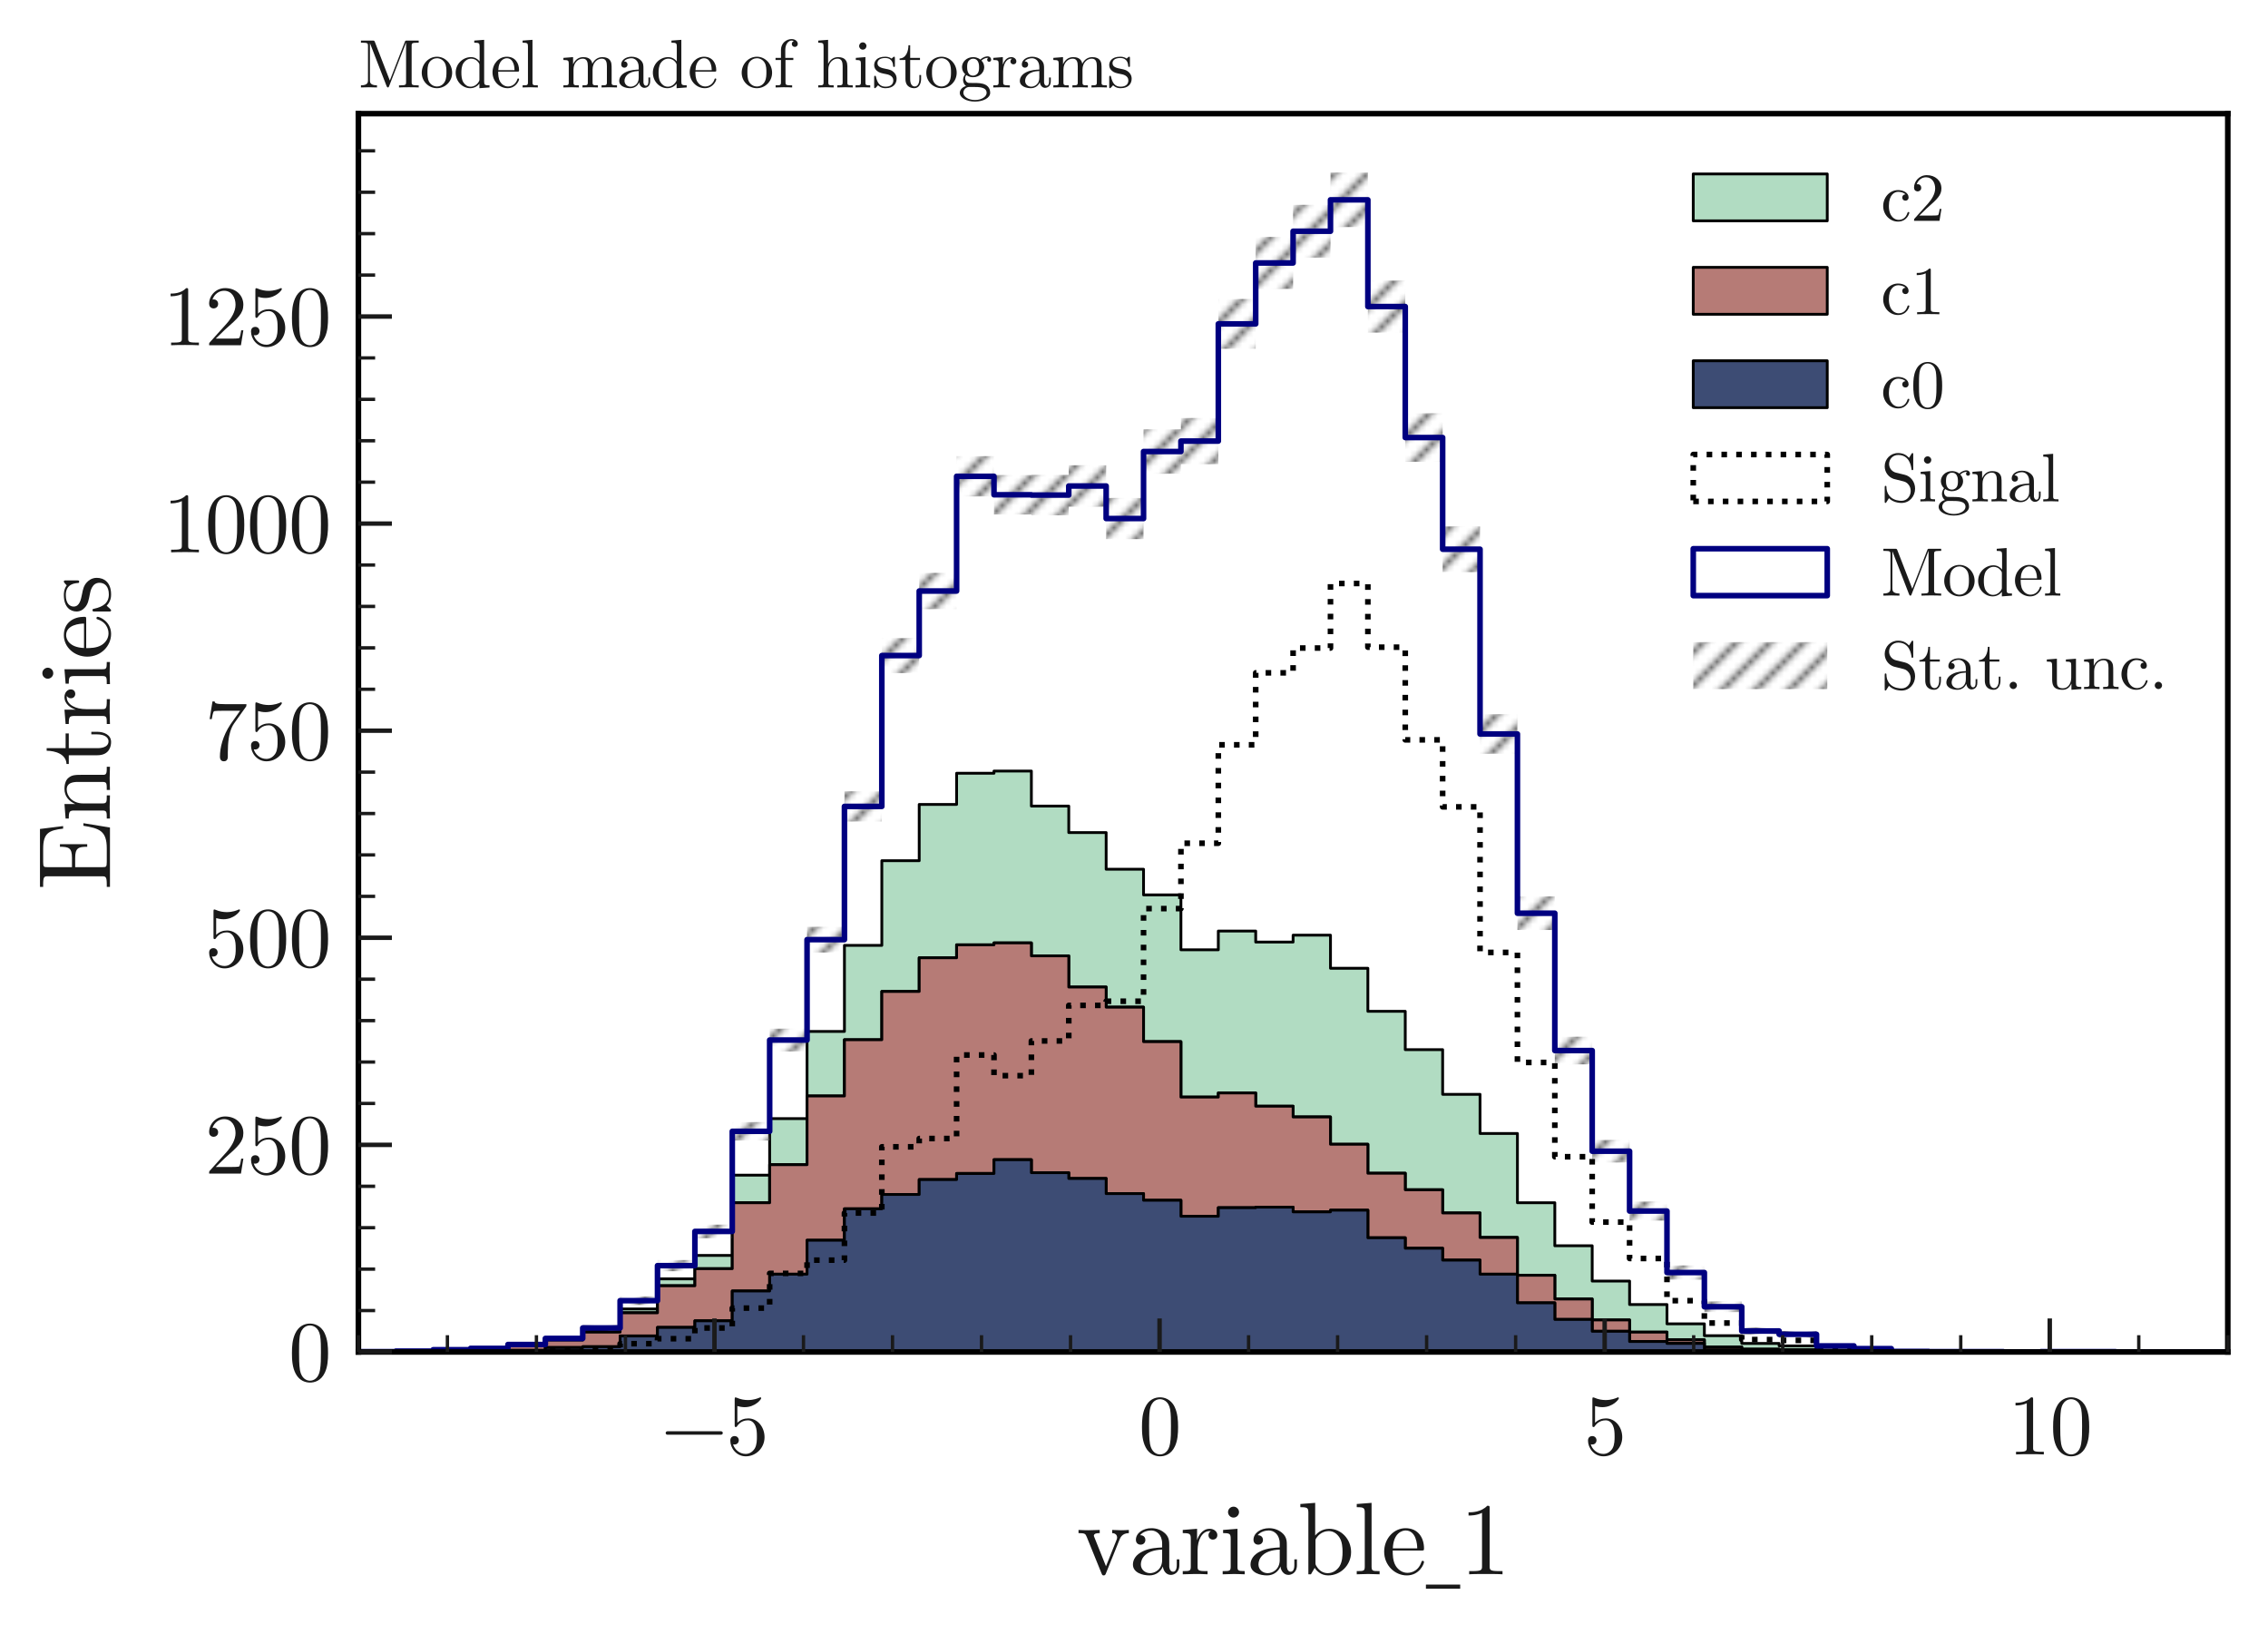 <?xml version="1.0" encoding="utf-8" standalone="no"?>
<!DOCTYPE svg PUBLIC "-//W3C//DTD SVG 1.1//EN"
  "http://www.w3.org/Graphics/SVG/1.1/DTD/svg11.dtd">
<svg xmlns:xlink="http://www.w3.org/1999/xlink" width="406.186pt" height="292.617pt" viewBox="0 0 406.186 292.617" xmlns="http://www.w3.org/2000/svg" version="1.1">
 <defs>
  <style type="text/css">*{stroke-linejoin: round; stroke-linecap: butt}</style>
 </defs>
 <g id="figure_1">
  <g id="patch_1">
   <path d="M 0 292.617 
L 406.186 292.617 
L 406.186 0 
L 0 0 
z
" style="fill: #ffffff"/>
  </g>
  <g id="axes_1">
   <g id="patch_2">
    <path d="M 64.186 242.109 
L 398.986 242.109 
L 398.986 20.349 
L 64.186 20.349 
z
" style="fill: #ffffff"/>
   </g>
   <g id="patch_3">
    <path d="M 64.186 242.059 
L 64.186 242.059 
L 70.882 242.059 
L 70.882 241.961 
L 77.578 241.961 
L 77.578 241.714 
L 84.274 241.714 
L 84.274 241.467 
L 90.97 241.467 
L 90.97 240.775 
L 97.666 240.775 
L 97.666 239.837 
L 104.362 239.837 
L 104.362 238.256 
L 111.058 238.256 
L 111.058 234.403 
L 117.754 234.403 
L 117.754 229.019 
L 124.45 229.019 
L 124.45 224.82 
L 131.146 224.82 
L 131.146 210.446 
L 137.842 210.446 
L 137.842 200.32 
L 144.538 200.32 
L 144.538 184.71 
L 151.234 184.71 
L 151.234 169.299 
L 157.93 169.299 
L 157.93 154.134 
L 164.626 154.134 
L 164.626 144.057 
L 171.322 144.057 
L 171.322 138.476 
L 178.018 138.476 
L 178.018 138.08 
L 184.714 138.08 
L 184.714 144.354 
L 191.41 144.354 
L 191.41 149.096 
L 198.106 149.096 
L 198.106 155.665 
L 204.802 155.665 
L 204.802 160.259 
L 211.498 160.259 
L 211.498 170.089 
L 218.194 170.089 
L 218.194 166.73 
L 224.89 166.73 
L 224.89 168.706 
L 231.586 168.706 
L 231.586 167.471 
L 238.282 167.471 
L 238.282 173.399 
L 244.978 173.399 
L 244.978 181.105 
L 251.674 181.105 
L 251.674 187.971 
L 258.37 187.971 
L 258.37 195.973 
L 265.066 195.973 
L 265.066 202.987 
L 271.762 202.987 
L 271.762 215.386 
L 278.458 215.386 
L 278.458 223.091 
L 285.154 223.091 
L 285.154 229.414 
L 291.85 229.414 
L 291.85 233.613 
L 298.546 233.613 
L 298.546 237.07 
L 305.242 237.07 
L 305.242 239.194 
L 311.938 239.194 
L 311.938 240.578 
L 318.634 240.578 
L 318.634 241.022 
L 325.33 241.022 
L 325.33 241.763 
L 332.026 241.763 
L 332.026 241.812 
L 338.722 241.812 
L 338.722 242.01 
L 345.418 242.01 
L 345.418 242.059 
L 352.114 242.059 
L 352.114 242.059 
L 358.81 242.059 
L 358.81 242.109 
L 365.506 242.109 
L 365.506 242.059 
L 372.202 242.059 
L 372.202 242.059 
L 378.898 242.059 
L 378.898 242.109 
L 385.594 242.109 
L 385.594 242.109 
L 392.29 242.109 
L 392.29 242.109 
L 398.986 242.109 
L 398.986 242.109 
L 392.29 242.109 
L 392.29 242.109 
L 385.594 242.109 
L 385.594 242.109 
L 378.898 242.109 
L 378.898 242.109 
L 372.202 242.109 
L 372.202 242.109 
L 365.506 242.109 
L 365.506 242.109 
L 358.81 242.109 
L 358.81 242.059 
L 352.114 242.059 
L 352.114 242.109 
L 345.418 242.109 
L 345.418 242.109 
L 338.722 242.109 
L 338.722 241.911 
L 332.026 241.911 
L 332.026 242.01 
L 325.33 242.01 
L 325.33 241.714 
L 318.634 241.714 
L 318.634 241.615 
L 311.938 241.615 
L 311.938 241.22 
L 305.242 241.22 
L 305.242 239.935 
L 298.546 239.935 
L 298.546 238.552 
L 291.85 238.552 
L 291.85 236.379 
L 285.154 236.379 
L 285.154 232.625 
L 278.458 232.625 
L 278.458 228.377 
L 271.762 228.377 
L 271.762 221.609 
L 265.066 221.609 
L 265.066 217.213 
L 258.37 217.213 
L 258.37 213.064 
L 251.674 213.064 
L 251.674 210.1 
L 244.978 210.1 
L 244.978 204.914 
L 238.282 204.914 
L 238.282 200.023 
L 231.586 200.023 
L 231.586 198.097 
L 224.89 198.097 
L 224.89 195.726 
L 218.194 195.726 
L 218.194 196.467 
L 211.498 196.467 
L 211.498 186.538 
L 204.802 186.538 
L 204.802 180.364 
L 198.106 180.364 
L 198.106 176.758 
L 191.41 176.758 
L 191.41 171.176 
L 184.714 171.176 
L 184.714 168.854 
L 178.018 168.854 
L 178.018 169.2 
L 171.322 169.2 
L 171.322 171.522 
L 164.626 171.522 
L 164.626 177.548 
L 157.93 177.548 
L 157.93 186.192 
L 151.234 186.192 
L 151.234 196.269 
L 144.538 196.269 
L 144.538 208.569 
L 137.842 208.569 
L 137.842 215.386 
L 131.146 215.386 
L 131.146 227.191 
L 124.45 227.191 
L 124.45 230.254 
L 117.754 230.254 
L 117.754 235.095 
L 111.058 235.095 
L 111.058 238.552 
L 104.362 238.552 
L 104.362 239.985 
L 97.666 239.985 
L 97.666 240.825 
L 90.97 240.825 
L 90.97 241.467 
L 84.274 241.467 
L 84.274 241.714 
L 77.578 241.714 
L 77.578 241.961 
L 70.882 241.961 
L 70.882 242.059 
z
" clip-path="url(#p543c3fde6b)" style="fill: #b1dcc2; stroke: #000000; stroke-width: 0.5; stroke-linejoin: miter"/>
   </g>
   <g id="patch_4">
    <path d="M 64.186 242.109 
L 64.186 242.059 
L 70.882 242.059 
L 70.882 241.961 
L 77.578 241.961 
L 77.578 241.714 
L 84.274 241.714 
L 84.274 241.467 
L 90.97 241.467 
L 90.97 240.825 
L 97.666 240.825 
L 97.666 239.985 
L 104.362 239.985 
L 104.362 238.552 
L 111.058 238.552 
L 111.058 235.095 
L 117.754 235.095 
L 117.754 230.254 
L 124.45 230.254 
L 124.45 227.191 
L 131.146 227.191 
L 131.146 215.386 
L 137.842 215.386 
L 137.842 208.569 
L 144.538 208.569 
L 144.538 196.269 
L 151.234 196.269 
L 151.234 186.192 
L 157.93 186.192 
L 157.93 177.548 
L 164.626 177.548 
L 164.626 171.522 
L 171.322 171.522 
L 171.322 169.2 
L 178.018 169.2 
L 178.018 168.854 
L 184.714 168.854 
L 184.714 171.176 
L 191.41 171.176 
L 191.41 176.758 
L 198.106 176.758 
L 198.106 180.364 
L 204.802 180.364 
L 204.802 186.538 
L 211.498 186.538 
L 211.498 196.467 
L 218.194 196.467 
L 218.194 195.726 
L 224.89 195.726 
L 224.89 198.097 
L 231.586 198.097 
L 231.586 200.023 
L 238.282 200.023 
L 238.282 204.914 
L 244.978 204.914 
L 244.978 210.1 
L 251.674 210.1 
L 251.674 213.064 
L 258.37 213.064 
L 258.37 217.213 
L 265.066 217.213 
L 265.066 221.609 
L 271.762 221.609 
L 271.762 228.377 
L 278.458 228.377 
L 278.458 232.625 
L 285.154 232.625 
L 285.154 236.379 
L 291.85 236.379 
L 291.85 238.552 
L 298.546 238.552 
L 298.546 239.935 
L 305.242 239.935 
L 305.242 241.22 
L 311.938 241.22 
L 311.938 241.615 
L 318.634 241.615 
L 318.634 241.714 
L 325.33 241.714 
L 325.33 242.01 
L 332.026 242.01 
L 332.026 241.911 
L 338.722 241.911 
L 338.722 242.109 
L 345.418 242.109 
L 345.418 242.109 
L 352.114 242.109 
L 352.114 242.059 
L 358.81 242.059 
L 358.81 242.109 
L 365.506 242.109 
L 365.506 242.109 
L 372.202 242.109 
L 372.202 242.109 
L 378.898 242.109 
L 378.898 242.109 
L 385.594 242.109 
L 385.594 242.109 
L 392.29 242.109 
L 392.29 242.109 
L 398.986 242.109 
L 398.986 242.109 
L 392.29 242.109 
L 392.29 242.109 
L 385.594 242.109 
L 385.594 242.109 
L 378.898 242.109 
L 378.898 242.109 
L 372.202 242.109 
L 372.202 242.109 
L 365.506 242.109 
L 365.506 242.109 
L 358.81 242.109 
L 358.81 242.109 
L 352.114 242.109 
L 352.114 242.109 
L 345.418 242.109 
L 345.418 242.109 
L 338.722 242.109 
L 338.722 242.01 
L 332.026 242.01 
L 332.026 242.059 
L 325.33 242.059 
L 325.33 241.862 
L 318.634 241.862 
L 318.634 241.862 
L 311.938 241.862 
L 311.938 241.763 
L 305.242 241.763 
L 305.242 240.578 
L 298.546 240.578 
L 298.546 240.232 
L 291.85 240.232 
L 291.85 238.404 
L 285.154 238.404 
L 285.154 236.28 
L 278.458 236.28 
L 278.458 233.316 
L 271.762 233.316 
L 271.762 228.179 
L 265.066 228.179 
L 265.066 225.66 
L 258.37 225.66 
L 258.37 223.536 
L 251.674 223.536 
L 251.674 221.659 
L 244.978 221.659 
L 244.978 216.719 
L 238.282 216.719 
L 238.282 217.016 
L 231.586 217.016 
L 231.586 216.176 
L 224.89 216.176 
L 224.89 216.275 
L 218.194 216.275 
L 218.194 217.806 
L 211.498 217.806 
L 211.498 214.941 
L 204.802 214.941 
L 204.802 213.755 
L 198.106 213.755 
L 198.106 211.039 
L 191.41 211.039 
L 191.41 210.001 
L 184.714 210.001 
L 184.714 207.68 
L 178.018 207.68 
L 178.018 210.15 
L 171.322 210.15 
L 171.322 211.236 
L 164.626 211.236 
L 164.626 213.904 
L 157.93 213.904 
L 157.93 216.472 
L 151.234 216.472 
L 151.234 222.103 
L 144.538 222.103 
L 144.538 228.179 
L 137.842 228.179 
L 137.842 231.192 
L 131.146 231.192 
L 131.146 236.527 
L 124.45 236.527 
L 124.45 237.713 
L 117.754 237.713 
L 117.754 239.244 
L 111.058 239.244 
L 111.058 241.17 
L 104.362 241.17 
L 104.362 241.319 
L 97.666 241.319 
L 97.666 241.812 
L 90.97 241.812 
L 90.97 241.862 
L 84.274 241.862 
L 84.274 241.911 
L 77.578 241.911 
L 77.578 242.059 
L 70.882 242.059 
L 70.882 242.109 
z
" clip-path="url(#p543c3fde6b)" style="fill: #b67b76; stroke: #000000; stroke-width: 0.5; stroke-linejoin: miter"/>
   </g>
   <g id="patch_5">
    <path d="M 64.186 242.109 
L 64.186 242.109 
L 70.882 242.109 
L 70.882 242.059 
L 77.578 242.059 
L 77.578 241.911 
L 84.274 241.911 
L 84.274 241.862 
L 90.97 241.862 
L 90.97 241.812 
L 97.666 241.812 
L 97.666 241.319 
L 104.362 241.319 
L 104.362 241.17 
L 111.058 241.17 
L 111.058 239.244 
L 117.754 239.244 
L 117.754 237.713 
L 124.45 237.713 
L 124.45 236.527 
L 131.146 236.527 
L 131.146 231.192 
L 137.842 231.192 
L 137.842 228.179 
L 144.538 228.179 
L 144.538 222.103 
L 151.234 222.103 
L 151.234 216.472 
L 157.93 216.472 
L 157.93 213.904 
L 164.626 213.904 
L 164.626 211.236 
L 171.322 211.236 
L 171.322 210.15 
L 178.018 210.15 
L 178.018 207.68 
L 184.714 207.68 
L 184.714 210.001 
L 191.41 210.001 
L 191.41 211.039 
L 198.106 211.039 
L 198.106 213.755 
L 204.802 213.755 
L 204.802 214.941 
L 211.498 214.941 
L 211.498 217.806 
L 218.194 217.806 
L 218.194 216.275 
L 224.89 216.275 
L 224.89 216.176 
L 231.586 216.176 
L 231.586 217.016 
L 238.282 217.016 
L 238.282 216.719 
L 244.978 216.719 
L 244.978 221.659 
L 251.674 221.659 
L 251.674 223.536 
L 258.37 223.536 
L 258.37 225.66 
L 265.066 225.66 
L 265.066 228.179 
L 271.762 228.179 
L 271.762 233.316 
L 278.458 233.316 
L 278.458 236.28 
L 285.154 236.28 
L 285.154 238.404 
L 291.85 238.404 
L 291.85 240.232 
L 298.546 240.232 
L 298.546 240.578 
L 305.242 240.578 
L 305.242 241.763 
L 311.938 241.763 
L 311.938 241.862 
L 318.634 241.862 
L 318.634 241.862 
L 325.33 241.862 
L 325.33 242.059 
L 332.026 242.059 
L 332.026 242.01 
L 338.722 242.01 
L 338.722 242.109 
L 345.418 242.109 
L 345.418 242.109 
L 352.114 242.109 
L 352.114 242.109 
L 358.81 242.109 
L 358.81 242.109 
L 365.506 242.109 
L 365.506 242.109 
L 372.202 242.109 
L 372.202 242.109 
L 378.898 242.109 
L 378.898 242.109 
L 385.594 242.109 
L 385.594 242.109 
L 392.29 242.109 
L 392.29 242.109 
L 398.986 242.109 
L 398.986 242.109 
L 392.29 242.109 
L 392.29 242.109 
L 385.594 242.109 
L 385.594 242.109 
L 378.898 242.109 
L 378.898 242.109 
L 372.202 242.109 
L 372.202 242.109 
L 365.506 242.109 
L 365.506 242.109 
L 358.81 242.109 
L 358.81 242.109 
L 352.114 242.109 
L 352.114 242.109 
L 345.418 242.109 
L 345.418 242.109 
L 338.722 242.109 
L 338.722 242.109 
L 332.026 242.109 
L 332.026 242.109 
L 325.33 242.109 
L 325.33 242.109 
L 318.634 242.109 
L 318.634 242.109 
L 311.938 242.109 
L 311.938 242.109 
L 305.242 242.109 
L 305.242 242.109 
L 298.546 242.109 
L 298.546 242.109 
L 291.85 242.109 
L 291.85 242.109 
L 285.154 242.109 
L 285.154 242.109 
L 278.458 242.109 
L 278.458 242.109 
L 271.762 242.109 
L 271.762 242.109 
L 265.066 242.109 
L 265.066 242.109 
L 258.37 242.109 
L 258.37 242.109 
L 251.674 242.109 
L 251.674 242.109 
L 244.978 242.109 
L 244.978 242.109 
L 238.282 242.109 
L 238.282 242.109 
L 231.586 242.109 
L 231.586 242.109 
L 224.89 242.109 
L 224.89 242.109 
L 218.194 242.109 
L 218.194 242.109 
L 211.498 242.109 
L 211.498 242.109 
L 204.802 242.109 
L 204.802 242.109 
L 198.106 242.109 
L 198.106 242.109 
L 191.41 242.109 
L 191.41 242.109 
L 184.714 242.109 
L 184.714 242.109 
L 178.018 242.109 
L 178.018 242.109 
L 171.322 242.109 
L 171.322 242.109 
L 164.626 242.109 
L 164.626 242.109 
L 157.93 242.109 
L 157.93 242.109 
L 151.234 242.109 
L 151.234 242.109 
L 144.538 242.109 
L 144.538 242.109 
L 137.842 242.109 
L 137.842 242.109 
L 131.146 242.109 
L 131.146 242.109 
L 124.45 242.109 
L 124.45 242.109 
L 117.754 242.109 
L 117.754 242.109 
L 111.058 242.109 
L 111.058 242.109 
L 104.362 242.109 
L 104.362 242.109 
L 97.666 242.109 
L 97.666 242.109 
L 90.97 242.109 
L 90.97 242.109 
L 84.274 242.109 
L 84.274 242.109 
L 77.578 242.109 
L 77.578 242.109 
L 70.882 242.109 
L 70.882 242.109 
z
" clip-path="url(#p543c3fde6b)" style="fill: #3d4c74; stroke: #000000; stroke-width: 0.5; stroke-linejoin: miter"/>
   </g>
   <g id="patch_6">
    <path d="M 64.186 242.109 
L 70.882 242.109 
L 70.882 242.01 
L 64.186 242.01 
z
" clip-path="url(#p543c3fde6b)" style="fill: url(#h9863da84dd)"/>
   </g>
   <g id="patch_7">
    <path d="M 70.882 242.046 
L 77.578 242.046 
L 77.578 241.875 
L 70.882 241.875 
z
" clip-path="url(#p543c3fde6b)" style="fill: url(#h9863da84dd)"/>
   </g>
   <g id="patch_8">
    <path d="M 77.578 241.853 
L 84.274 241.853 
L 84.274 241.574 
L 77.578 241.574 
z
" clip-path="url(#p543c3fde6b)" style="fill: url(#h9863da84dd)"/>
   </g>
   <g id="patch_9">
    <path d="M 84.274 241.645 
L 90.97 241.645 
L 90.97 241.289 
L 84.274 241.289 
z
" clip-path="url(#p543c3fde6b)" style="fill: url(#h9863da84dd)"/>
   </g>
   <g id="patch_10">
    <path d="M 90.97 241.032 
L 97.666 241.032 
L 97.666 240.518 
L 90.97 240.518 
z
" clip-path="url(#p543c3fde6b)" style="fill: url(#h9863da84dd)"/>
   </g>
   <g id="patch_11">
    <path d="M 97.666 240.055 
L 104.362 240.055 
L 104.362 239.322 
L 97.666 239.322 
z
" clip-path="url(#p543c3fde6b)" style="fill: url(#h9863da84dd)"/>
   </g>
   <g id="patch_12">
    <path d="M 104.362 238.318 
L 111.058 238.318 
L 111.058 237.305 
L 104.362 237.305 
z
" clip-path="url(#p543c3fde6b)" style="fill: url(#h9863da84dd)"/>
   </g>
   <g id="patch_13">
    <path d="M 111.058 233.696 
L 117.754 233.696 
L 117.754 232.147 
L 111.058 232.147 
z
" clip-path="url(#p543c3fde6b)" style="fill: url(#h9863da84dd)"/>
   </g>
   <g id="patch_14">
    <path d="M 117.754 227.648 
L 124.45 227.648 
L 124.45 225.65 
L 117.754 225.65 
z
" clip-path="url(#p543c3fde6b)" style="fill: url(#h9863da84dd)"/>
   </g>
   <g id="patch_15">
    <path d="M 124.45 221.745 
L 131.146 221.745 
L 131.146 219.304 
L 124.45 219.304 
z
" clip-path="url(#p543c3fde6b)" style="fill: url(#h9863da84dd)"/>
   </g>
   <g id="patch_16">
    <path d="M 131.146 204.246 
L 137.842 204.246 
L 137.842 200.944 
L 131.146 200.944 
z
" clip-path="url(#p543c3fde6b)" style="fill: url(#h9863da84dd)"/>
   </g>
   <g id="patch_17">
    <path d="M 137.842 188.284 
L 144.538 188.284 
L 144.538 184.21 
L 137.842 184.21 
z
" clip-path="url(#p543c3fde6b)" style="fill: url(#h9863da84dd)"/>
   </g>
   <g id="patch_18">
    <path d="M 144.538 170.564 
L 151.234 170.564 
L 151.234 165.972 
L 144.538 165.972 
z
" clip-path="url(#p543c3fde6b)" style="fill: url(#h9863da84dd)"/>
   </g>
   <g id="patch_19">
    <path d="M 151.234 147.112 
L 157.93 147.112 
L 157.93 141.714 
L 151.234 141.714 
z
" clip-path="url(#p543c3fde6b)" style="fill: url(#h9863da84dd)"/>
   </g>
   <g id="patch_20">
    <path d="M 157.93 120.526 
L 164.626 120.526 
L 164.626 114.269 
L 157.93 114.269 
z
" clip-path="url(#p543c3fde6b)" style="fill: url(#h9863da84dd)"/>
   </g>
   <g id="patch_21">
    <path d="M 164.626 109.081 
L 171.322 109.081 
L 171.322 102.599 
L 164.626 102.599 
z
" clip-path="url(#p543c3fde6b)" style="fill: url(#h9863da84dd)"/>
   </g>
   <g id="patch_22">
    <path d="M 171.322 88.902 
L 178.018 88.902 
L 178.018 81.692 
L 171.322 81.692 
z
" clip-path="url(#p543c3fde6b)" style="fill: url(#h9863da84dd)"/>
   </g>
   <g id="patch_23">
    <path d="M 178.018 92.136 
L 184.714 92.136 
L 184.714 85.074 
L 178.018 85.074 
z
" clip-path="url(#p543c3fde6b)" style="fill: url(#h9863da84dd)"/>
   </g>
   <g id="patch_24">
    <path d="M 184.714 92.273 
L 191.41 92.273 
L 191.41 85.04 
L 184.714 85.04 
z
" clip-path="url(#p543c3fde6b)" style="fill: url(#h9863da84dd)"/>
   </g>
   <g id="patch_25">
    <path d="M 191.41 90.742 
L 198.106 90.742 
L 198.106 83.316 
L 191.41 83.316 
z
" clip-path="url(#p543c3fde6b)" style="fill: url(#h9863da84dd)"/>
   </g>
   <g id="patch_26">
    <path d="M 198.106 96.542 
L 204.802 96.542 
L 204.802 89.174 
L 198.106 89.174 
z
" clip-path="url(#p543c3fde6b)" style="fill: url(#h9863da84dd)"/>
   </g>
   <g id="patch_27">
    <path d="M 204.802 84.837 
L 211.498 84.837 
L 211.498 76.886 
L 204.802 76.886 
z
" clip-path="url(#p543c3fde6b)" style="fill: url(#h9863da84dd)"/>
   </g>
   <g id="patch_28">
    <path d="M 211.498 83.118 
L 218.194 83.118 
L 218.194 74.859 
L 211.498 74.859 
z
" clip-path="url(#p543c3fde6b)" style="fill: url(#h9863da84dd)"/>
   </g>
   <g id="patch_29">
    <path d="M 218.194 62.455 
L 224.89 62.455 
L 224.89 53.549 
L 218.194 53.549 
z
" clip-path="url(#p543c3fde6b)" style="fill: url(#h9863da84dd)"/>
   </g>
   <g id="patch_30">
    <path d="M 224.89 51.743 
L 231.586 51.743 
L 231.586 42.439 
L 224.89 42.439 
z
" clip-path="url(#p543c3fde6b)" style="fill: url(#h9863da84dd)"/>
   </g>
   <g id="patch_31">
    <path d="M 231.586 46.141 
L 238.282 46.141 
L 238.282 36.683 
L 231.586 36.683 
z
" clip-path="url(#p543c3fde6b)" style="fill: url(#h9863da84dd)"/>
   </g>
   <g id="patch_32">
    <path d="M 238.282 40.662 
L 244.978 40.662 
L 244.978 30.909 
L 238.282 30.909 
z
" clip-path="url(#p543c3fde6b)" style="fill: url(#h9863da84dd)"/>
   </g>
   <g id="patch_33">
    <path d="M 244.978 59.556 
L 251.674 59.556 
L 251.674 50.238 
L 244.978 50.238 
z
" clip-path="url(#p543c3fde6b)" style="fill: url(#h9863da84dd)"/>
   </g>
   <g id="patch_34">
    <path d="M 251.674 82.703 
L 258.37 82.703 
L 258.37 74.005 
L 251.674 74.005 
z
" clip-path="url(#p543c3fde6b)" style="fill: url(#h9863da84dd)"/>
   </g>
   <g id="patch_35">
    <path d="M 258.37 102.446 
L 265.066 102.446 
L 265.066 94.263 
L 258.37 94.263 
z
" clip-path="url(#p543c3fde6b)" style="fill: url(#h9863da84dd)"/>
   </g>
   <g id="patch_36">
    <path d="M 265.066 134.98 
L 271.762 134.98 
L 271.762 127.9 
L 265.066 127.9 
z
" clip-path="url(#p543c3fde6b)" style="fill: url(#h9863da84dd)"/>
   </g>
   <g id="patch_37">
    <path d="M 271.762 166.54 
L 278.458 166.54 
L 278.458 160.54 
L 271.762 160.54 
z
" clip-path="url(#p543c3fde6b)" style="fill: url(#h9863da84dd)"/>
   </g>
   <g id="patch_38">
    <path d="M 278.458 190.606 
L 285.154 190.606 
L 285.154 185.659 
L 278.458 185.659 
z
" clip-path="url(#p543c3fde6b)" style="fill: url(#h9863da84dd)"/>
   </g>
   <g id="patch_39">
    <path d="M 285.154 208.175 
L 291.85 208.175 
L 291.85 204.14 
L 285.154 204.14 
z
" clip-path="url(#p543c3fde6b)" style="fill: url(#h9863da84dd)"/>
   </g>
   <g id="patch_40">
    <path d="M 291.85 218.577 
L 298.546 218.577 
L 298.546 215.171 
L 291.85 215.171 
z
" clip-path="url(#p543c3fde6b)" style="fill: url(#h9863da84dd)"/>
   </g>
   <g id="patch_41">
    <path d="M 298.546 229.155 
L 305.242 229.155 
L 305.242 226.618 
L 298.546 226.618 
z
" clip-path="url(#p543c3fde6b)" style="fill: url(#h9863da84dd)"/>
   </g>
   <g id="patch_42">
    <path d="M 305.242 234.965 
L 311.938 234.965 
L 311.938 233.055 
L 305.242 233.055 
z
" clip-path="url(#p543c3fde6b)" style="fill: url(#h9863da84dd)"/>
   </g>
   <g id="patch_43">
    <path d="M 311.938 238.992 
L 318.634 238.992 
L 318.634 237.719 
L 311.938 237.719 
z
" clip-path="url(#p543c3fde6b)" style="fill: url(#h9863da84dd)"/>
   </g>
   <g id="patch_44">
    <path d="M 318.634 239.549 
L 325.33 239.549 
L 325.33 238.348 
L 318.634 238.348 
z
" clip-path="url(#p543c3fde6b)" style="fill: url(#h9863da84dd)"/>
   </g>
   <g id="patch_45">
    <path d="M 325.33 241.379 
L 332.026 241.379 
L 332.026 240.666 
L 325.33 240.666 
z
" clip-path="url(#p543c3fde6b)" style="fill: url(#h9863da84dd)"/>
   </g>
   <g id="patch_46">
    <path d="M 332.026 241.758 
L 338.722 241.758 
L 338.722 241.274 
L 332.026 241.274 
z
" clip-path="url(#p543c3fde6b)" style="fill: url(#h9863da84dd)"/>
   </g>
   <g id="patch_47">
    <path d="M 338.722 242.08 
L 345.418 242.08 
L 345.418 241.94 
L 338.722 241.94 
z
" clip-path="url(#p543c3fde6b)" style="fill: url(#h9863da84dd)"/>
   </g>
   <g id="patch_48">
    <path d="M 345.418 242.109 
L 352.114 242.109 
L 352.114 242.01 
L 345.418 242.01 
z
" clip-path="url(#p543c3fde6b)" style="fill: url(#h9863da84dd)"/>
   </g>
   <g id="patch_49">
    <path d="M 352.114 242.109 
L 358.81 242.109 
L 358.81 242.01 
L 352.114 242.01 
z
" clip-path="url(#p543c3fde6b)" style="fill: url(#h9863da84dd)"/>
   </g>
   <g id="patch_50">
    <path d="M 358.81 242.109 
L 365.506 242.109 
L 365.506 242.109 
L 358.81 242.109 
z
" clip-path="url(#p543c3fde6b)" style="fill: url(#h9863da84dd)"/>
   </g>
   <g id="patch_51">
    <path d="M 365.506 242.109 
L 372.202 242.109 
L 372.202 242.01 
L 365.506 242.01 
z
" clip-path="url(#p543c3fde6b)" style="fill: url(#h9863da84dd)"/>
   </g>
   <g id="patch_52">
    <path d="M 372.202 242.109 
L 378.898 242.109 
L 378.898 242.01 
L 372.202 242.01 
z
" clip-path="url(#p543c3fde6b)" style="fill: url(#h9863da84dd)"/>
   </g>
   <g id="patch_53">
    <path d="M 378.898 242.109 
L 385.594 242.109 
L 385.594 242.109 
L 378.898 242.109 
z
" clip-path="url(#p543c3fde6b)" style="fill: url(#h9863da84dd)"/>
   </g>
   <g id="patch_54">
    <path d="M 385.594 242.109 
L 392.29 242.109 
L 392.29 242.109 
L 385.594 242.109 
z
" clip-path="url(#p543c3fde6b)" style="fill: url(#h9863da84dd)"/>
   </g>
   <g id="patch_55">
    <path d="M 392.29 242.109 
L 398.986 242.109 
L 398.986 242.109 
L 392.29 242.109 
z
" clip-path="url(#p543c3fde6b)" style="fill: url(#h9863da84dd)"/>
   </g>
   <g id="patch_56">
    <path d="M 64.186 242.109 
L 64.186 242.109 
L 70.882 242.109 
L 70.882 242.109 
L 77.578 242.109 
L 77.578 242.109 
L 84.274 242.109 
L 84.274 242.109 
L 90.97 242.109 
L 90.97 242.109 
L 97.666 242.109 
L 97.666 241.961 
L 104.362 241.961 
L 104.362 241.664 
L 111.058 241.664 
L 111.058 240.628 
L 117.754 240.628 
L 117.754 239.739 
L 124.45 239.739 
L 124.45 237.813 
L 131.146 237.813 
L 131.146 234.258 
L 137.842 234.258 
L 137.842 228.036 
L 144.538 228.036 
L 144.538 225.666 
L 151.234 225.666 
L 151.234 217.223 
L 157.93 217.223 
L 157.93 205.372 
L 164.626 205.372 
L 164.626 203.891 
L 171.322 203.891 
L 171.322 188.93 
L 178.018 188.93 
L 178.018 192.633 
L 184.714 192.633 
L 184.714 186.412 
L 191.41 186.412 
L 191.41 180.042 
L 198.106 180.042 
L 198.106 179.301 
L 204.802 179.301 
L 204.802 162.711 
L 211.498 162.711 
L 211.498 151.008 
L 218.194 151.008 
L 218.194 133.381 
L 224.89 133.381 
L 224.89 120.493 
L 231.586 120.493 
L 231.586 116.05 
L 238.282 116.05 
L 238.282 104.495 
L 244.978 104.495 
L 244.978 115.901 
L 251.674 115.901 
L 251.674 132.492 
L 258.37 132.492 
L 258.37 144.491 
L 265.066 144.491 
L 265.066 170.562 
L 271.762 170.562 
L 271.762 190.263 
L 278.458 190.263 
L 278.458 207.15 
L 285.154 207.15 
L 285.154 218.852 
L 291.85 218.852 
L 291.85 225.37 
L 298.546 225.37 
L 298.546 232.925 
L 305.242 232.925 
L 305.242 236.924 
L 311.938 236.924 
L 311.938 239.887 
L 318.634 239.887 
L 318.634 240.035 
L 325.33 240.035 
L 325.33 241.368 
L 332.026 241.368 
L 332.026 241.813 
L 338.722 241.813 
L 338.722 242.109 
L 345.418 242.109 
L 345.418 242.109 
L 352.114 242.109 
L 352.114 242.109 
L 358.81 242.109 
L 358.81 242.109 
L 365.506 242.109 
L 365.506 242.109 
L 372.202 242.109 
L 372.202 242.109 
L 378.898 242.109 
L 378.898 242.109 
L 385.594 242.109 
L 385.594 242.109 
L 392.29 242.109 
L 392.29 242.109 
L 398.986 242.109 
L 398.986 242.109 
" clip-path="url(#p543c3fde6b)" style="fill: none; stroke-dasharray: 1,1.65; stroke-dashoffset: 0; stroke: #000000; stroke-linejoin: miter"/>
   </g>
   <g id="patch_57">
    <path d="M 64.186 242.109 
L 64.186 242.059 
L 70.882 242.059 
L 70.882 241.961 
L 77.578 241.961 
L 77.578 241.714 
L 84.274 241.714 
L 84.274 241.467 
L 90.97 241.467 
L 90.97 240.775 
L 97.666 240.775 
L 97.666 239.688 
L 104.362 239.688 
L 104.362 237.812 
L 111.058 237.812 
L 111.058 232.922 
L 117.754 232.922 
L 117.754 226.649 
L 124.45 226.649 
L 124.45 220.524 
L 131.146 220.524 
L 131.146 202.595 
L 137.842 202.595 
L 137.842 186.247 
L 144.538 186.247 
L 144.538 168.268 
L 151.234 168.268 
L 151.234 144.413 
L 157.93 144.413 
L 157.93 117.398 
L 164.626 117.398 
L 164.626 105.84 
L 171.322 105.84 
L 171.322 85.297 
L 178.018 85.297 
L 178.018 88.605 
L 184.714 88.605 
L 184.714 88.657 
L 191.41 88.657 
L 191.41 87.029 
L 198.106 87.029 
L 198.106 92.858 
L 204.802 92.858 
L 204.802 80.861 
L 211.498 80.861 
L 211.498 78.989 
L 218.194 78.989 
L 218.194 58.002 
L 224.89 58.002 
L 224.89 47.091 
L 231.586 47.091 
L 231.586 41.412 
L 238.282 41.412 
L 238.282 35.785 
L 244.978 35.785 
L 244.978 54.897 
L 251.674 54.897 
L 251.674 78.354 
L 258.37 78.354 
L 258.37 98.355 
L 265.066 98.355 
L 265.066 131.44 
L 271.762 131.44 
L 271.762 163.54 
L 278.458 163.54 
L 278.458 188.132 
L 285.154 188.132 
L 285.154 206.157 
L 291.85 206.157 
L 291.85 216.874 
L 298.546 216.874 
L 298.546 227.886 
L 305.242 227.886 
L 305.242 234.01 
L 311.938 234.01 
L 311.938 238.356 
L 318.634 238.356 
L 318.634 238.948 
L 325.33 238.948 
L 325.33 241.022 
L 332.026 241.022 
L 332.026 241.516 
L 338.722 241.516 
L 338.722 242.01 
L 345.418 242.01 
L 345.418 242.059 
L 352.114 242.059 
L 352.114 242.059 
L 358.81 242.059 
L 358.81 242.109 
L 365.506 242.109 
L 365.506 242.059 
L 372.202 242.059 
L 372.202 242.059 
L 378.898 242.059 
L 378.898 242.109 
L 385.594 242.109 
L 385.594 242.109 
L 392.29 242.109 
L 392.29 242.109 
L 398.986 242.109 
L 398.986 242.109 
" clip-path="url(#p543c3fde6b)" style="fill: none; stroke: #000080; stroke-linejoin: miter"/>
   </g>
   <g id="patch_58">
    <path d="M 64.186 242.109 
L 64.186 20.349 
" style="fill: none; stroke: #000000; stroke-linejoin: miter; stroke-linecap: square"/>
   </g>
   <g id="patch_59">
    <path d="M 398.986 242.109 
L 398.986 20.349 
" style="fill: none; stroke: #000000; stroke-linejoin: miter; stroke-linecap: square"/>
   </g>
   <g id="patch_60">
    <path d="M 64.186 242.109 
L 398.986 242.109 
" style="fill: none; stroke: #000000; stroke-linejoin: miter; stroke-linecap: square"/>
   </g>
   <g id="patch_61">
    <path d="M 64.186 20.349 
L 398.986 20.349 
" style="fill: none; stroke: #000000; stroke-linejoin: miter; stroke-linecap: square"/>
   </g>
   <g id="matplotlib.axis_1">
    <g id="xtick_1">
     <g id="line2d_1">
      <defs>
       <path id="m8dec1b3d1d" d="M 0 0 
L 0 -6 
" style="stroke: #1a1a1a; stroke-width: 0.8"/>
      </defs>
      <g>
       <use xlink:href="#m8dec1b3d1d" x="127.958" y="242.109" style="fill: #1a1a1a; stroke: #1a1a1a; stroke-width: 0.8"/>
      </g>
     </g>
     <g id="text_1">
      <!-- $\mathdefault{−5}$ -->
      <g style="fill: #1a1a1a" transform="translate(118.358 260.52) scale(0.15 -0.15)">
       <defs>
        <path id="LatinModernMath-Regular-2212" d="M 4621 1600 
C 4621 1670 4563 1728 4493 1728 
L 486 1728 
C 416 1728 358 1670 358 1600 
C 358 1530 416 1472 486 1472 
L 4493 1472 
C 4563 1472 4621 1530 4621 1600 
z
" transform="scale(0.016)"/>
        <path id="LatinModernMath-Regular-35" d="M 2874 1286 
C 2874 2048 2349 2688 1658 2688 
C 1350 2688 1075 2586 845 2362 
L 845 3610 
C 973 3571 1184 3526 1389 3526 
C 2176 3526 2624 4109 2624 4192 
C 2624 4230 2605 4262 2560 4262 
C 2560 4262 2541 4262 2509 4243 
C 2381 4186 2067 4058 1638 4058 
C 1382 4058 1088 4102 787 4237 
C 736 4256 710 4256 710 4256 
C 646 4256 646 4205 646 4102 
L 646 2208 
C 646 2093 646 2042 736 2042 
C 781 2042 794 2061 819 2099 
C 890 2202 1126 2547 1645 2547 
C 1978 2547 2138 2253 2189 2138 
C 2291 1901 2304 1651 2304 1331 
C 2304 1107 2304 723 2150 454 
C 1997 205 1760 38 1466 38 
C 998 38 634 378 525 755 
C 544 749 563 742 634 742 
C 845 742 954 902 954 1056 
C 954 1210 845 1370 634 1370 
C 544 1370 320 1325 320 1030 
C 320 480 762 -141 1478 -141 
C 2221 -141 2874 474 2874 1286 
z
" transform="scale(0.016)"/>
       </defs>
       <use xlink:href="#LatinModernMath-Regular-2212" transform="translate(0 0.406)"/>
       <use xlink:href="#LatinModernMath-Regular-35" transform="translate(77.8 0.406)"/>
      </g>
     </g>
    </g>
    <g id="xtick_2">
     <g id="line2d_2">
      <g>
       <use xlink:href="#m8dec1b3d1d" x="207.672" y="242.109" style="fill: #1a1a1a; stroke: #1a1a1a; stroke-width: 0.8"/>
      </g>
     </g>
     <g id="text_2">
      <!-- $\mathdefault{0}$ -->
      <g style="fill: #1a1a1a" transform="translate(203.922 260.52) scale(0.15 -0.15)">
       <defs>
        <path id="LatinModernMath-Regular-30" d="M 2944 2048 
C 2944 2560 2912 3072 2688 3546 
C 2394 4160 1869 4262 1600 4262 
C 1216 4262 749 4096 486 3501 
C 282 3059 250 2560 250 2048 
C 250 1568 275 992 538 506 
C 813 -13 1280 -141 1594 -141 
C 1939 -141 2426 -6 2707 602 
C 2912 1043 2944 1542 2944 2048 
z
M 2413 2125 
C 2413 1645 2413 1210 2342 800 
C 2246 192 1882 0 1594 0 
C 1344 0 966 160 851 774 
C 781 1158 781 1747 781 2125 
C 781 2534 781 2957 832 3302 
C 954 4064 1434 4122 1594 4122 
C 1805 4122 2227 4006 2349 3373 
C 2413 3014 2413 2528 2413 2125 
z
" transform="scale(0.016)"/>
       </defs>
       <use xlink:href="#LatinModernMath-Regular-30" transform="translate(0 0.406)"/>
      </g>
     </g>
    </g>
    <g id="xtick_3">
     <g id="line2d_3">
      <g>
       <use xlink:href="#m8dec1b3d1d" x="287.386" y="242.109" style="fill: #1a1a1a; stroke: #1a1a1a; stroke-width: 0.8"/>
      </g>
     </g>
     <g id="text_3">
      <!-- $\mathdefault{5}$ -->
      <g style="fill: #1a1a1a" transform="translate(283.636 260.52) scale(0.15 -0.15)">
       <use xlink:href="#LatinModernMath-Regular-35" transform="translate(0 0.406)"/>
      </g>
     </g>
    </g>
    <g id="xtick_4">
     <g id="line2d_4">
      <g>
       <use xlink:href="#m8dec1b3d1d" x="367.101" y="242.109" style="fill: #1a1a1a; stroke: #1a1a1a; stroke-width: 0.8"/>
      </g>
     </g>
     <g id="text_4">
      <!-- $\mathdefault{10}$ -->
      <g style="fill: #1a1a1a" transform="translate(359.601 260.52) scale(0.15 -0.15)">
       <defs>
        <path id="LatinModernMath-Regular-31" d="M 2682 0 
L 2682 198 
L 2477 198 
C 1901 198 1882 269 1882 506 
L 1882 4096 
C 1882 4250 1882 4262 1734 4262 
C 1338 3853 774 3853 570 3853 
L 570 3654 
C 698 3654 1075 3654 1408 3821 
L 1408 506 
C 1408 275 1389 198 813 198 
L 608 198 
L 608 0 
C 832 19 1389 19 1645 19 
C 1901 19 2458 19 2682 0 
z
" transform="scale(0.016)"/>
       </defs>
       <use xlink:href="#LatinModernMath-Regular-31" transform="translate(0 0.406)"/>
       <use xlink:href="#LatinModernMath-Regular-30" transform="translate(50 0.406)"/>
      </g>
     </g>
    </g>
    <g id="xtick_5">
     <g id="line2d_5">
      <defs>
       <path id="m131efc0c90" d="M 0 0 
L 0 -3 
" style="stroke: #1a1a1a; stroke-width: 0.6"/>
      </defs>
      <g>
       <use xlink:href="#m131efc0c90" x="64.186" y="242.109" style="fill: #1a1a1a; stroke: #1a1a1a; stroke-width: 0.6"/>
      </g>
     </g>
    </g>
    <g id="xtick_6">
     <g id="line2d_6">
      <g>
       <use xlink:href="#m131efc0c90" x="80.129" y="242.109" style="fill: #1a1a1a; stroke: #1a1a1a; stroke-width: 0.6"/>
      </g>
     </g>
    </g>
    <g id="xtick_7">
     <g id="line2d_7">
      <g>
       <use xlink:href="#m131efc0c90" x="96.072" y="242.109" style="fill: #1a1a1a; stroke: #1a1a1a; stroke-width: 0.6"/>
      </g>
     </g>
    </g>
    <g id="xtick_8">
     <g id="line2d_8">
      <g>
       <use xlink:href="#m131efc0c90" x="112.015" y="242.109" style="fill: #1a1a1a; stroke: #1a1a1a; stroke-width: 0.6"/>
      </g>
     </g>
    </g>
    <g id="xtick_9">
     <g id="line2d_9">
      <g>
       <use xlink:href="#m131efc0c90" x="143.901" y="242.109" style="fill: #1a1a1a; stroke: #1a1a1a; stroke-width: 0.6"/>
      </g>
     </g>
    </g>
    <g id="xtick_10">
     <g id="line2d_10">
      <g>
       <use xlink:href="#m131efc0c90" x="159.843" y="242.109" style="fill: #1a1a1a; stroke: #1a1a1a; stroke-width: 0.6"/>
      </g>
     </g>
    </g>
    <g id="xtick_11">
     <g id="line2d_11">
      <g>
       <use xlink:href="#m131efc0c90" x="175.786" y="242.109" style="fill: #1a1a1a; stroke: #1a1a1a; stroke-width: 0.6"/>
      </g>
     </g>
    </g>
    <g id="xtick_12">
     <g id="line2d_12">
      <g>
       <use xlink:href="#m131efc0c90" x="191.729" y="242.109" style="fill: #1a1a1a; stroke: #1a1a1a; stroke-width: 0.6"/>
      </g>
     </g>
    </g>
    <g id="xtick_13">
     <g id="line2d_13">
      <g>
       <use xlink:href="#m131efc0c90" x="223.615" y="242.109" style="fill: #1a1a1a; stroke: #1a1a1a; stroke-width: 0.6"/>
      </g>
     </g>
    </g>
    <g id="xtick_14">
     <g id="line2d_14">
      <g>
       <use xlink:href="#m131efc0c90" x="239.558" y="242.109" style="fill: #1a1a1a; stroke: #1a1a1a; stroke-width: 0.6"/>
      </g>
     </g>
    </g>
    <g id="xtick_15">
     <g id="line2d_15">
      <g>
       <use xlink:href="#m131efc0c90" x="255.501" y="242.109" style="fill: #1a1a1a; stroke: #1a1a1a; stroke-width: 0.6"/>
      </g>
     </g>
    </g>
    <g id="xtick_16">
     <g id="line2d_16">
      <g>
       <use xlink:href="#m131efc0c90" x="271.443" y="242.109" style="fill: #1a1a1a; stroke: #1a1a1a; stroke-width: 0.6"/>
      </g>
     </g>
    </g>
    <g id="xtick_17">
     <g id="line2d_17">
      <g>
       <use xlink:href="#m131efc0c90" x="303.329" y="242.109" style="fill: #1a1a1a; stroke: #1a1a1a; stroke-width: 0.6"/>
      </g>
     </g>
    </g>
    <g id="xtick_18">
     <g id="line2d_18">
      <g>
       <use xlink:href="#m131efc0c90" x="319.272" y="242.109" style="fill: #1a1a1a; stroke: #1a1a1a; stroke-width: 0.6"/>
      </g>
     </g>
    </g>
    <g id="xtick_19">
     <g id="line2d_19">
      <g>
       <use xlink:href="#m131efc0c90" x="335.215" y="242.109" style="fill: #1a1a1a; stroke: #1a1a1a; stroke-width: 0.6"/>
      </g>
     </g>
    </g>
    <g id="xtick_20">
     <g id="line2d_20">
      <g>
       <use xlink:href="#m131efc0c90" x="351.158" y="242.109" style="fill: #1a1a1a; stroke: #1a1a1a; stroke-width: 0.6"/>
      </g>
     </g>
    </g>
    <g id="xtick_21">
     <g id="line2d_21">
      <g>
       <use xlink:href="#m131efc0c90" x="383.043" y="242.109" style="fill: #1a1a1a; stroke: #1a1a1a; stroke-width: 0.6"/>
      </g>
     </g>
    </g>
    <g id="xtick_22">
     <g id="line2d_22">
      <g>
       <use xlink:href="#m131efc0c90" x="398.986" y="242.109" style="fill: #1a1a1a; stroke: #1a1a1a; stroke-width: 0.6"/>
      </g>
     </g>
    </g>
    <g id="text_5">
     <!-- variable_1 -->
     <g style="fill: #1a1a1a" transform="translate(192.806 281.924) scale(0.18 -0.18)">
      <defs>
       <path id="LatinModernMath-Regular-76" d="M 3251 2560 
L 3251 2758 
C 3104 2746 2918 2739 2771 2739 
L 2214 2758 
L 2214 2560 
C 2451 2554 2522 2406 2522 2285 
C 2522 2227 2509 2202 2483 2131 
L 1830 499 
L 1114 2285 
C 1075 2368 1075 2394 1075 2394 
C 1075 2560 1325 2560 1440 2560 
L 1440 2758 
L 742 2739 
C 570 2739 314 2746 122 2758 
L 122 2560 
C 525 2560 550 2522 634 2323 
L 1555 51 
C 1594 -38 1606 -70 1690 -70 
C 1773 -70 1798 -13 1824 51 
L 2662 2131 
C 2720 2278 2829 2554 3251 2560 
z
" transform="scale(0.016)"/>
       <path id="LatinModernMath-Regular-61" d="M 3091 570 
L 3091 928 
L 2931 928 
L 2931 570 
C 2931 198 2771 160 2701 160 
C 2490 160 2464 448 2464 480 
L 2464 1760 
C 2464 2029 2464 2278 2234 2515 
C 1984 2765 1664 2867 1357 2867 
C 832 2867 390 2566 390 2144 
C 390 1952 518 1843 685 1843 
C 864 1843 979 1971 979 2138 
C 979 2214 947 2426 653 2432 
C 826 2656 1139 2726 1344 2726 
C 1658 2726 2022 2477 2022 1907 
L 2022 1670 
C 1696 1651 1248 1632 845 1440 
C 365 1222 205 890 205 608 
C 205 90 826 -70 1229 -70 
C 1651 -70 1946 186 2067 486 
C 2093 230 2266 -38 2566 -38 
C 2701 -38 3091 51 3091 570 
z
M 2022 896 
C 2022 288 1562 70 1274 70 
C 960 70 698 294 698 614 
C 698 966 966 1498 2022 1536 
L 2022 896 
z
" transform="scale(0.016)"/>
       <path id="LatinModernMath-Regular-72" d="M 2330 2438 
C 2330 2643 2131 2829 1856 2829 
C 1389 2829 1158 2400 1069 2125 
L 1069 2829 
L 179 2758 
L 179 2560 
C 627 2560 678 2515 678 2202 
L 678 486 
C 678 198 608 198 179 198 
L 179 0 
L 909 19 
C 1165 19 1466 19 1722 0 
L 1722 198 
L 1587 198 
C 1114 198 1101 269 1101 499 
L 1101 1485 
C 1101 2118 1370 2688 1856 2688 
C 1901 2688 1914 2688 1926 2682 
C 1907 2675 1779 2598 1779 2432 
C 1779 2253 1914 2157 2054 2157 
C 2170 2157 2330 2234 2330 2438 
z
" transform="scale(0.016)"/>
       <path id="LatinModernMath-Regular-69" d="M 1581 0 
L 1581 198 
C 1158 198 1133 230 1133 480 
L 1133 2829 
L 237 2758 
L 237 2560 
C 653 2560 710 2522 710 2208 
L 710 486 
C 710 198 640 198 211 198 
L 211 0 
L 915 19 
C 1139 19 1363 6 1581 0 
z
M 1229 3866 
C 1229 4038 1082 4205 890 4205 
C 672 4205 544 4026 544 3866 
C 544 3693 691 3526 883 3526 
C 1101 3526 1229 3706 1229 3866 
z
" transform="scale(0.016)"/>
       <path id="LatinModernMath-Regular-62" d="M 3334 1382 
C 3334 2195 2707 2829 1978 2829 
C 1478 2829 1203 2528 1101 2413 
L 1101 4442 
L 179 4371 
L 179 4173 
C 627 4173 678 4128 678 3814 
L 678 0 
L 838 0 
L 1069 397 
C 1165 250 1434 -70 1907 -70 
C 2669 -70 3334 557 3334 1382 
z
M 2803 1389 
C 2803 1152 2790 768 2605 480 
C 2470 282 2227 70 1882 70 
C 1594 70 1363 224 1210 461 
C 1120 595 1120 614 1120 730 
L 1120 2048 
C 1120 2170 1120 2176 1190 2278 
C 1440 2637 1792 2688 1946 2688 
C 2234 2688 2464 2522 2618 2278 
C 2784 2016 2803 1651 2803 1389 
z
" transform="scale(0.016)"/>
       <path id="LatinModernMath-Regular-6c" d="M 1632 0 
L 1632 198 
C 1203 198 1133 198 1133 486 
L 1133 4442 
L 211 4371 
L 211 4173 
C 659 4173 710 4128 710 3814 
L 710 486 
C 710 198 640 198 211 198 
L 211 0 
L 922 19 
L 1632 0 
z
" transform="scale(0.016)"/>
       <path id="LatinModernMath-Regular-65" d="M 2656 762 
C 2656 826 2605 838 2573 838 
C 2515 838 2502 800 2490 749 
C 2266 90 1690 90 1626 90 
C 1306 90 1050 282 902 518 
C 710 826 710 1248 710 1478 
L 2496 1478 
C 2637 1478 2656 1478 2656 1613 
C 2656 2246 2310 2867 1510 2867 
C 768 2867 179 2208 179 1408 
C 179 550 851 -70 1587 -70 
C 2368 -70 2656 640 2656 762 
z
M 2234 1613 
L 717 1613 
C 755 2566 1293 2726 1510 2726 
C 2170 2726 2234 1862 2234 1613 
z
" transform="scale(0.016)"/>
       <path id="LatinModernMath-Regular-5f" d="M 2131 -896 
L 2131 -640 
L 0 -640 
L 0 -896 
L 2131 -896 
z
" transform="scale(0.016)"/>
      </defs>
      <use xlink:href="#LatinModernMath-Regular-76"/>
      <use xlink:href="#LatinModernMath-Regular-61" transform="translate(52.8 0)"/>
      <use xlink:href="#LatinModernMath-Regular-72" transform="translate(102.8 0)"/>
      <use xlink:href="#LatinModernMath-Regular-69" transform="translate(142 0)"/>
      <use xlink:href="#LatinModernMath-Regular-61" transform="translate(169.8 0)"/>
      <use xlink:href="#LatinModernMath-Regular-62" transform="translate(219.8 0)"/>
      <use xlink:href="#LatinModernMath-Regular-6c" transform="translate(275.4 0)"/>
      <use xlink:href="#LatinModernMath-Regular-65" transform="translate(303.2 0)"/>
      <use xlink:href="#LatinModernMath-Regular-5f" transform="translate(347.6 0)"/>
      <use xlink:href="#LatinModernMath-Regular-31" transform="translate(380.9 0)"/>
     </g>
    </g>
   </g>
   <g id="matplotlib.axis_2">
    <g id="ytick_1">
     <g id="line2d_23">
      <defs>
       <path id="mc947610920" d="M 0 0 
L 6 0 
" style="stroke: #1a1a1a; stroke-width: 0.8"/>
      </defs>
      <g>
       <use xlink:href="#mc947610920" x="64.186" y="242.109" style="fill: #1a1a1a; stroke: #1a1a1a; stroke-width: 0.8"/>
      </g>
     </g>
     <g id="text_6">
      <!-- $\mathdefault{0}$ -->
      <g style="fill: #1a1a1a" transform="translate(51.686 247.314) scale(0.15 -0.15)">
       <use xlink:href="#LatinModernMath-Regular-30" transform="translate(0 0.406)"/>
      </g>
     </g>
    </g>
    <g id="ytick_2">
     <g id="line2d_24">
      <g>
       <use xlink:href="#mc947610920" x="64.186" y="205.023" style="fill: #1a1a1a; stroke: #1a1a1a; stroke-width: 0.8"/>
      </g>
     </g>
     <g id="text_7">
      <!-- $\mathdefault{250}$ -->
      <g style="fill: #1a1a1a" transform="translate(36.686 210.228) scale(0.15 -0.15)">
       <defs>
        <path id="LatinModernMath-Regular-32" d="M 2874 1114 
L 2714 1114 
C 2682 922 2637 640 2573 544 
C 2528 493 2106 493 1965 493 
L 813 493 
L 1491 1152 
C 2490 2035 2874 2381 2874 3021 
C 2874 3750 2298 4262 1517 4262 
C 794 4262 320 3674 320 3104 
C 320 2746 640 2746 659 2746 
C 768 2746 992 2822 992 3085 
C 992 3251 877 3418 653 3418 
C 602 3418 589 3418 570 3411 
C 717 3827 1062 4064 1434 4064 
C 2016 4064 2291 3546 2291 3021 
C 2291 2509 1971 2003 1619 1606 
L 390 237 
C 320 166 320 154 320 0 
L 2694 0 
L 2874 1114 
z
" transform="scale(0.016)"/>
       </defs>
       <use xlink:href="#LatinModernMath-Regular-32" transform="translate(0 0.406)"/>
       <use xlink:href="#LatinModernMath-Regular-35" transform="translate(50 0.406)"/>
       <use xlink:href="#LatinModernMath-Regular-30" transform="translate(100 0.406)"/>
      </g>
     </g>
    </g>
    <g id="ytick_3">
     <g id="line2d_25">
      <g>
       <use xlink:href="#mc947610920" x="64.186" y="167.937" style="fill: #1a1a1a; stroke: #1a1a1a; stroke-width: 0.8"/>
      </g>
     </g>
     <g id="text_8">
      <!-- $\mathdefault{500}$ -->
      <g style="fill: #1a1a1a" transform="translate(36.686 173.142) scale(0.15 -0.15)">
       <use xlink:href="#LatinModernMath-Regular-35" transform="translate(0 0.406)"/>
       <use xlink:href="#LatinModernMath-Regular-30" transform="translate(50 0.406)"/>
       <use xlink:href="#LatinModernMath-Regular-30" transform="translate(100 0.406)"/>
      </g>
     </g>
    </g>
    <g id="ytick_4">
     <g id="line2d_26">
      <g>
       <use xlink:href="#mc947610920" x="64.186" y="130.851" style="fill: #1a1a1a; stroke: #1a1a1a; stroke-width: 0.8"/>
      </g>
     </g>
     <g id="text_9">
      <!-- $\mathdefault{750}$ -->
      <g style="fill: #1a1a1a" transform="translate(36.686 136.056) scale(0.15 -0.15)">
       <defs>
        <path id="LatinModernMath-Regular-37" d="M 3104 4122 
L 1549 4122 
C 768 4122 755 4205 730 4326 
L 570 4326 
L 358 3008 
L 518 3008 
C 538 3110 595 3514 678 3590 
C 723 3629 1222 3629 1306 3629 
L 2630 3629 
L 1914 2618 
C 1338 1754 1126 864 1126 211 
C 1126 147 1126 -141 1421 -141 
C 1715 -141 1715 147 1715 211 
L 1715 538 
C 1715 890 1734 1242 1786 1587 
C 1811 1734 1901 2285 2182 2682 
L 3046 3898 
C 3104 3974 3104 3987 3104 4122 
z
" transform="scale(0.016)"/>
       </defs>
       <use xlink:href="#LatinModernMath-Regular-37" transform="translate(0 0.406)"/>
       <use xlink:href="#LatinModernMath-Regular-35" transform="translate(50 0.406)"/>
       <use xlink:href="#LatinModernMath-Regular-30" transform="translate(100 0.406)"/>
      </g>
     </g>
    </g>
    <g id="ytick_5">
     <g id="line2d_27">
      <g>
       <use xlink:href="#mc947610920" x="64.186" y="93.764" style="fill: #1a1a1a; stroke: #1a1a1a; stroke-width: 0.8"/>
      </g>
     </g>
     <g id="text_10">
      <!-- $\mathdefault{1000}$ -->
      <g style="fill: #1a1a1a" transform="translate(29.186 98.97) scale(0.15 -0.15)">
       <use xlink:href="#LatinModernMath-Regular-31" transform="translate(0 0.406)"/>
       <use xlink:href="#LatinModernMath-Regular-30" transform="translate(50 0.406)"/>
       <use xlink:href="#LatinModernMath-Regular-30" transform="translate(100 0.406)"/>
       <use xlink:href="#LatinModernMath-Regular-30" transform="translate(150 0.406)"/>
      </g>
     </g>
    </g>
    <g id="ytick_6">
     <g id="line2d_28">
      <g>
       <use xlink:href="#mc947610920" x="64.186" y="56.678" style="fill: #1a1a1a; stroke: #1a1a1a; stroke-width: 0.8"/>
      </g>
     </g>
     <g id="text_11">
      <!-- $\mathdefault{1250}$ -->
      <g style="fill: #1a1a1a" transform="translate(29.186 61.884) scale(0.15 -0.15)">
       <use xlink:href="#LatinModernMath-Regular-31" transform="translate(0 0.406)"/>
       <use xlink:href="#LatinModernMath-Regular-32" transform="translate(50 0.406)"/>
       <use xlink:href="#LatinModernMath-Regular-35" transform="translate(100 0.406)"/>
       <use xlink:href="#LatinModernMath-Regular-30" transform="translate(150 0.406)"/>
      </g>
     </g>
    </g>
    <g id="ytick_7">
     <g id="line2d_29">
      <defs>
       <path id="m5f9d1e6504" d="M 0 0 
L 3 0 
" style="stroke: #1a1a1a; stroke-width: 0.6"/>
      </defs>
      <g>
       <use xlink:href="#m5f9d1e6504" x="64.186" y="234.692" style="fill: #1a1a1a; stroke: #1a1a1a; stroke-width: 0.6"/>
      </g>
     </g>
    </g>
    <g id="ytick_8">
     <g id="line2d_30">
      <g>
       <use xlink:href="#m5f9d1e6504" x="64.186" y="227.274" style="fill: #1a1a1a; stroke: #1a1a1a; stroke-width: 0.6"/>
      </g>
     </g>
    </g>
    <g id="ytick_9">
     <g id="line2d_31">
      <g>
       <use xlink:href="#m5f9d1e6504" x="64.186" y="219.857" style="fill: #1a1a1a; stroke: #1a1a1a; stroke-width: 0.6"/>
      </g>
     </g>
    </g>
    <g id="ytick_10">
     <g id="line2d_32">
      <g>
       <use xlink:href="#m5f9d1e6504" x="64.186" y="212.44" style="fill: #1a1a1a; stroke: #1a1a1a; stroke-width: 0.6"/>
      </g>
     </g>
    </g>
    <g id="ytick_11">
     <g id="line2d_33">
      <g>
       <use xlink:href="#m5f9d1e6504" x="64.186" y="197.606" style="fill: #1a1a1a; stroke: #1a1a1a; stroke-width: 0.6"/>
      </g>
     </g>
    </g>
    <g id="ytick_12">
     <g id="line2d_34">
      <g>
       <use xlink:href="#m5f9d1e6504" x="64.186" y="190.188" style="fill: #1a1a1a; stroke: #1a1a1a; stroke-width: 0.6"/>
      </g>
     </g>
    </g>
    <g id="ytick_13">
     <g id="line2d_35">
      <g>
       <use xlink:href="#m5f9d1e6504" x="64.186" y="182.771" style="fill: #1a1a1a; stroke: #1a1a1a; stroke-width: 0.6"/>
      </g>
     </g>
    </g>
    <g id="ytick_14">
     <g id="line2d_36">
      <g>
       <use xlink:href="#m5f9d1e6504" x="64.186" y="175.354" style="fill: #1a1a1a; stroke: #1a1a1a; stroke-width: 0.6"/>
      </g>
     </g>
    </g>
    <g id="ytick_15">
     <g id="line2d_37">
      <g>
       <use xlink:href="#m5f9d1e6504" x="64.186" y="160.519" style="fill: #1a1a1a; stroke: #1a1a1a; stroke-width: 0.6"/>
      </g>
     </g>
    </g>
    <g id="ytick_16">
     <g id="line2d_38">
      <g>
       <use xlink:href="#m5f9d1e6504" x="64.186" y="153.102" style="fill: #1a1a1a; stroke: #1a1a1a; stroke-width: 0.6"/>
      </g>
     </g>
    </g>
    <g id="ytick_17">
     <g id="line2d_39">
      <g>
       <use xlink:href="#m5f9d1e6504" x="64.186" y="145.685" style="fill: #1a1a1a; stroke: #1a1a1a; stroke-width: 0.6"/>
      </g>
     </g>
    </g>
    <g id="ytick_18">
     <g id="line2d_40">
      <g>
       <use xlink:href="#m5f9d1e6504" x="64.186" y="138.268" style="fill: #1a1a1a; stroke: #1a1a1a; stroke-width: 0.6"/>
      </g>
     </g>
    </g>
    <g id="ytick_19">
     <g id="line2d_41">
      <g>
       <use xlink:href="#m5f9d1e6504" x="64.186" y="123.433" style="fill: #1a1a1a; stroke: #1a1a1a; stroke-width: 0.6"/>
      </g>
     </g>
    </g>
    <g id="ytick_20">
     <g id="line2d_42">
      <g>
       <use xlink:href="#m5f9d1e6504" x="64.186" y="116.016" style="fill: #1a1a1a; stroke: #1a1a1a; stroke-width: 0.6"/>
      </g>
     </g>
    </g>
    <g id="ytick_21">
     <g id="line2d_43">
      <g>
       <use xlink:href="#m5f9d1e6504" x="64.186" y="108.599" style="fill: #1a1a1a; stroke: #1a1a1a; stroke-width: 0.6"/>
      </g>
     </g>
    </g>
    <g id="ytick_22">
     <g id="line2d_44">
      <g>
       <use xlink:href="#m5f9d1e6504" x="64.186" y="101.182" style="fill: #1a1a1a; stroke: #1a1a1a; stroke-width: 0.6"/>
      </g>
     </g>
    </g>
    <g id="ytick_23">
     <g id="line2d_45">
      <g>
       <use xlink:href="#m5f9d1e6504" x="64.186" y="86.347" style="fill: #1a1a1a; stroke: #1a1a1a; stroke-width: 0.6"/>
      </g>
     </g>
    </g>
    <g id="ytick_24">
     <g id="line2d_46">
      <g>
       <use xlink:href="#m5f9d1e6504" x="64.186" y="78.93" style="fill: #1a1a1a; stroke: #1a1a1a; stroke-width: 0.6"/>
      </g>
     </g>
    </g>
    <g id="ytick_25">
     <g id="line2d_47">
      <g>
       <use xlink:href="#m5f9d1e6504" x="64.186" y="71.513" style="fill: #1a1a1a; stroke: #1a1a1a; stroke-width: 0.6"/>
      </g>
     </g>
    </g>
    <g id="ytick_26">
     <g id="line2d_48">
      <g>
       <use xlink:href="#m5f9d1e6504" x="64.186" y="64.096" style="fill: #1a1a1a; stroke: #1a1a1a; stroke-width: 0.6"/>
      </g>
     </g>
    </g>
    <g id="ytick_27">
     <g id="line2d_49">
      <g>
       <use xlink:href="#m5f9d1e6504" x="64.186" y="49.261" style="fill: #1a1a1a; stroke: #1a1a1a; stroke-width: 0.6"/>
      </g>
     </g>
    </g>
    <g id="ytick_28">
     <g id="line2d_50">
      <g>
       <use xlink:href="#m5f9d1e6504" x="64.186" y="41.844" style="fill: #1a1a1a; stroke: #1a1a1a; stroke-width: 0.6"/>
      </g>
     </g>
    </g>
    <g id="ytick_29">
     <g id="line2d_51">
      <g>
       <use xlink:href="#m5f9d1e6504" x="64.186" y="34.427" style="fill: #1a1a1a; stroke: #1a1a1a; stroke-width: 0.6"/>
      </g>
     </g>
    </g>
    <g id="ytick_30">
     <g id="line2d_52">
      <g>
       <use xlink:href="#m5f9d1e6504" x="64.186" y="27.009" style="fill: #1a1a1a; stroke: #1a1a1a; stroke-width: 0.6"/>
      </g>
     </g>
    </g>
    <g id="text_12">
     <!-- Entries -->
     <g style="fill: #1a1a1a" transform="translate(19.693 159.435) rotate(-90) scale(0.18 -0.18)">
      <defs>
       <path id="LatinModernMath-Regular-45" d="M 4173 1651 
L 4013 1651 
C 3853 666 3706 198 2605 198 
L 1754 198 
C 1453 198 1440 243 1440 454 
L 1440 2163 
L 2016 2163 
C 2637 2163 2707 1958 2707 1414 
L 2867 1414 
L 2867 3110 
L 2707 3110 
C 2707 2560 2637 2362 2016 2362 
L 1440 2362 
L 1440 3898 
C 1440 4109 1453 4154 1754 4154 
L 2579 4154 
C 3558 4154 3731 3802 3834 2912 
L 3994 2912 
L 3814 4352 
L 211 4352 
L 211 4154 
L 365 4154 
C 858 4154 870 4083 870 3853 
L 870 499 
C 870 269 858 198 365 198 
L 211 198 
L 211 0 
L 3904 0 
L 4173 1651 
z
" transform="scale(0.016)"/>
       <path id="LatinModernMath-Regular-6e" d="M 3424 0 
L 3424 198 
C 3091 198 2931 198 2925 390 
L 2925 1613 
C 2925 2163 2925 2362 2726 2592 
C 2637 2701 2426 2829 2054 2829 
C 1587 2829 1286 2554 1107 2157 
L 1107 2829 
L 205 2758 
L 205 2560 
C 653 2560 704 2515 704 2202 
L 704 486 
C 704 198 634 198 205 198 
L 205 0 
L 928 19 
L 1645 0 
L 1645 198 
C 1216 198 1146 198 1146 486 
L 1146 1664 
C 1146 2330 1600 2688 2010 2688 
C 2413 2688 2483 2342 2483 1978 
L 2483 486 
C 2483 198 2413 198 1984 198 
L 1984 0 
L 2707 19 
L 3424 0 
z
" transform="scale(0.016)"/>
       <path id="LatinModernMath-Regular-74" d="M 2125 794 
L 2125 1158 
L 1965 1158 
L 1965 806 
C 1965 333 1773 90 1536 90 
C 1107 90 1107 672 1107 781 
L 1107 2560 
L 2022 2560 
L 2022 2758 
L 1107 2758 
L 1107 3936 
L 947 3936 
C 941 3411 749 2726 122 2701 
L 122 2560 
L 666 2560 
L 666 794 
C 666 6 1261 -70 1491 -70 
C 1946 -70 2125 384 2125 794 
z
" transform="scale(0.016)"/>
       <path id="LatinModernMath-Regular-73" d="M 2304 819 
C 2304 1158 2112 1350 2035 1427 
C 1824 1632 1574 1683 1306 1734 
C 947 1805 518 1888 518 2259 
C 518 2483 685 2746 1235 2746 
C 1939 2746 1971 2170 1984 1971 
C 1990 1914 2061 1914 2061 1914 
C 2144 1914 2144 1946 2144 2067 
L 2144 2714 
C 2144 2822 2144 2867 2074 2867 
C 2042 2867 2029 2867 1946 2790 
C 1926 2765 1862 2707 1837 2688 
C 1594 2867 1331 2867 1235 2867 
C 454 2867 211 2438 211 2080 
C 211 1856 314 1677 486 1536 
C 691 1370 870 1331 1331 1242 
C 1472 1216 1997 1114 1997 653 
C 1997 326 1773 70 1274 70 
C 736 70 506 435 384 979 
C 365 1062 358 1088 294 1088 
C 211 1088 211 1043 211 928 
L 211 83 
C 211 -26 211 -70 282 -70 
C 314 -70 320 -64 442 58 
C 454 70 454 83 570 205 
C 851 -64 1139 -70 1274 -70 
C 2010 -70 2304 358 2304 819 
z
" transform="scale(0.016)"/>
      </defs>
      <use xlink:href="#LatinModernMath-Regular-45"/>
      <use xlink:href="#LatinModernMath-Regular-6e" transform="translate(68.1 0)"/>
      <use xlink:href="#LatinModernMath-Regular-74" transform="translate(123.7 0)"/>
      <use xlink:href="#LatinModernMath-Regular-72" transform="translate(162.6 0)"/>
      <use xlink:href="#LatinModernMath-Regular-69" transform="translate(201.8 0)"/>
      <use xlink:href="#LatinModernMath-Regular-65" transform="translate(229.6 0)"/>
      <use xlink:href="#LatinModernMath-Regular-73" transform="translate(274 0)"/>
     </g>
    </g>
   </g>
   <g id="text_13">
    <!-- Model made of histograms -->
    <g style="fill: #1a1a1a" transform="translate(64.186 15.66) scale(0.12 -0.12)">
     <defs>
      <path id="LatinModernMath-Regular-4d" d="M 5626 0 
L 5626 198 
L 5472 198 
C 4979 198 4966 269 4966 499 
L 4966 3872 
C 4966 4102 4979 4173 5472 4173 
L 5626 4173 
L 5626 4371 
L 4544 4371 
C 4378 4371 4378 4365 4333 4250 
L 2931 646 
L 1542 4230 
C 1485 4371 1466 4371 1318 4371 
L 237 4371 
L 237 4173 
L 390 4173 
C 883 4173 896 4102 896 3872 
L 896 672 
C 896 499 896 198 237 198 
L 237 0 
L 986 19 
L 1734 0 
L 1734 198 
C 1075 198 1075 499 1075 672 
L 1075 4122 
L 1082 4122 
L 2624 141 
C 2656 58 2688 0 2752 0 
C 2822 0 2842 51 2867 122 
L 4442 4173 
L 4448 4173 
L 4448 499 
C 4448 269 4435 198 3942 198 
L 3789 198 
L 3789 0 
C 4026 19 4461 19 4710 19 
C 4960 19 5389 19 5626 0 
z
" transform="scale(0.016)"/>
      <path id="LatinModernMath-Regular-6f" d="M 3014 1370 
C 3014 2189 2374 2867 1600 2867 
C 800 2867 179 2170 179 1370 
C 179 544 845 -70 1594 -70 
C 2368 -70 3014 557 3014 1370 
z
M 2483 1421 
C 2483 1190 2483 845 2342 563 
C 2202 275 1920 90 1600 90 
C 1325 90 1043 224 870 518 
C 710 800 710 1190 710 1421 
C 710 1670 710 2016 864 2298 
C 1037 2592 1338 2726 1594 2726 
C 1875 2726 2150 2586 2317 2310 
C 2483 2035 2483 1664 2483 1421 
z
" transform="scale(0.016)"/>
      <path id="LatinModernMath-Regular-64" d="M 3373 0 
L 3373 198 
C 2925 198 2874 243 2874 557 
L 2874 4442 
L 1952 4371 
L 1952 4173 
C 2400 4173 2451 4128 2451 3814 
L 2451 2432 
C 2266 2662 1990 2829 1645 2829 
C 890 2829 218 2202 218 1376 
C 218 563 845 -70 1574 -70 
C 1984 -70 2272 147 2432 352 
L 2432 -70 
L 3373 0 
z
M 2432 755 
C 2432 640 2432 627 2362 518 
C 2170 211 1882 70 1606 70 
C 1318 70 1088 237 934 480 
C 768 742 749 1107 749 1370 
C 749 1606 762 1990 947 2278 
C 1082 2477 1325 2688 1670 2688 
C 1894 2688 2163 2592 2362 2304 
C 2432 2195 2432 2182 2432 2067 
L 2432 755 
z
" transform="scale(0.016)"/>
      <path id="LatinModernMath-Regular-20" transform="scale(0.016)"/>
      <path id="LatinModernMath-Regular-6d" d="M 5203 0 
L 5203 198 
C 4870 198 4710 198 4704 390 
L 4704 1613 
C 4704 2163 4704 2362 4506 2592 
C 4416 2701 4205 2829 3834 2829 
C 3296 2829 3014 2445 2906 2202 
C 2816 2758 2342 2829 2054 2829 
C 1587 2829 1286 2554 1107 2157 
L 1107 2829 
L 205 2758 
L 205 2560 
C 653 2560 704 2515 704 2202 
L 704 486 
C 704 198 634 198 205 198 
L 205 0 
L 928 19 
L 1645 0 
L 1645 198 
C 1216 198 1146 198 1146 486 
L 1146 1664 
C 1146 2330 1600 2688 2010 2688 
C 2413 2688 2483 2342 2483 1978 
L 2483 486 
C 2483 198 2413 198 1984 198 
L 1984 0 
L 2707 19 
L 3424 0 
L 3424 198 
C 2995 198 2925 198 2925 486 
L 2925 1664 
C 2925 2330 3379 2688 3789 2688 
C 4192 2688 4262 2342 4262 1978 
L 4262 486 
C 4262 198 4192 198 3763 198 
L 3763 0 
L 4486 19 
L 5203 0 
z
" transform="scale(0.016)"/>
      <path id="LatinModernMath-Regular-66" d="M 2285 4064 
C 2285 4301 2048 4512 1709 4512 
C 1261 4512 717 4173 717 3494 
L 717 2758 
L 211 2758 
L 211 2560 
L 717 2560 
L 717 486 
C 717 198 646 198 218 198 
L 218 0 
L 947 19 
C 1203 19 1504 19 1760 0 
L 1760 198 
L 1626 198 
C 1152 198 1139 269 1139 499 
L 1139 2560 
L 1869 2560 
L 1869 2758 
L 1120 2758 
L 1120 3501 
C 1120 4064 1427 4371 1709 4371 
C 1728 4371 1824 4371 1920 4326 
C 1843 4301 1728 4218 1728 4058 
C 1728 3910 1830 3782 2003 3782 
C 2189 3782 2285 3910 2285 4064 
z
" transform="scale(0.016)"/>
      <path id="LatinModernMath-Regular-68" d="M 3424 0 
L 3424 198 
C 3091 198 2931 198 2925 390 
L 2925 1613 
C 2925 2163 2925 2362 2726 2592 
C 2637 2701 2426 2829 2054 2829 
C 1517 2829 1235 2445 1133 2214 
L 1126 2214 
L 1126 4442 
L 205 4371 
L 205 4173 
C 653 4173 704 4128 704 3814 
L 704 486 
C 704 198 634 198 205 198 
L 205 0 
L 928 19 
L 1645 0 
L 1645 198 
C 1216 198 1146 198 1146 486 
L 1146 1664 
C 1146 2330 1600 2688 2010 2688 
C 2413 2688 2483 2342 2483 1978 
L 2483 486 
C 2483 198 2413 198 1984 198 
L 1984 0 
L 2707 19 
L 3424 0 
z
" transform="scale(0.016)"/>
      <path id="LatinModernMath-Regular-67" d="M 3104 2586 
C 3104 2694 3027 2899 2778 2899 
C 2650 2899 2368 2861 2099 2598 
C 1830 2810 1562 2829 1421 2829 
C 826 2829 384 2387 384 1894 
C 384 1613 525 1370 685 1235 
C 602 1139 486 928 486 704 
C 486 506 570 262 768 134 
C 384 26 179 -250 179 -506 
C 179 -966 813 -1318 1594 -1318 
C 2349 -1318 3014 -992 3014 -493 
C 3014 -269 2925 58 2598 237 
C 2259 416 1888 416 1498 416 
C 1338 416 1062 416 1018 422 
C 813 448 678 646 678 851 
C 678 877 678 1024 787 1152 
C 1037 973 1299 954 1421 954 
C 2016 954 2458 1395 2458 1888 
C 2458 2125 2355 2362 2195 2509 
C 2426 2726 2656 2758 2771 2758 
C 2771 2758 2816 2758 2835 2752 
C 2765 2726 2733 2656 2733 2579 
C 2733 2470 2816 2394 2918 2394 
C 2982 2394 3104 2438 3104 2586 
z
M 1978 1894 
C 1978 1722 1971 1517 1875 1357 
C 1824 1280 1677 1101 1421 1101 
C 864 1101 864 1741 864 1888 
C 864 2061 870 2266 966 2426 
C 1018 2502 1165 2682 1421 2682 
C 1978 2682 1978 2042 1978 1894 
z
M 2682 -506 
C 2682 -851 2227 -1171 1600 -1171 
C 954 -1171 512 -845 512 -506 
C 512 -211 755 26 1037 45 
L 1414 45 
C 1965 45 2682 45 2682 -506 
z
" transform="scale(0.016)"/>
     </defs>
     <use xlink:href="#LatinModernMath-Regular-4d"/>
     <use xlink:href="#LatinModernMath-Regular-6f" transform="translate(91.7 0)"/>
     <use xlink:href="#LatinModernMath-Regular-64" transform="translate(141.7 0)"/>
     <use xlink:href="#LatinModernMath-Regular-65" transform="translate(197.3 0)"/>
     <use xlink:href="#LatinModernMath-Regular-6c" transform="translate(241.7 0)"/>
     <use xlink:href="#LatinModernMath-Regular-20" transform="translate(269.5 0)"/>
     <use xlink:href="#LatinModernMath-Regular-6d" transform="translate(302.7 0)"/>
     <use xlink:href="#LatinModernMath-Regular-61" transform="translate(386 0)"/>
     <use xlink:href="#LatinModernMath-Regular-64" transform="translate(436 0)"/>
     <use xlink:href="#LatinModernMath-Regular-65" transform="translate(491.6 0)"/>
     <use xlink:href="#LatinModernMath-Regular-20" transform="translate(536 0)"/>
     <use xlink:href="#LatinModernMath-Regular-6f" transform="translate(569.2 0)"/>
     <use xlink:href="#LatinModernMath-Regular-66" transform="translate(619.2 0)"/>
     <use xlink:href="#LatinModernMath-Regular-20" transform="translate(649.8 0)"/>
     <use xlink:href="#LatinModernMath-Regular-68" transform="translate(683 0)"/>
     <use xlink:href="#LatinModernMath-Regular-69" transform="translate(738.6 0)"/>
     <use xlink:href="#LatinModernMath-Regular-73" transform="translate(766.4 0)"/>
     <use xlink:href="#LatinModernMath-Regular-74" transform="translate(805.8 0)"/>
     <use xlink:href="#LatinModernMath-Regular-6f" transform="translate(844.7 0)"/>
     <use xlink:href="#LatinModernMath-Regular-67" transform="translate(894.7 0)"/>
     <use xlink:href="#LatinModernMath-Regular-72" transform="translate(944.7 0)"/>
     <use xlink:href="#LatinModernMath-Regular-61" transform="translate(983.9 0)"/>
     <use xlink:href="#LatinModernMath-Regular-6d" transform="translate(1033.9 0)"/>
     <use xlink:href="#LatinModernMath-Regular-73" transform="translate(1117.2 0)"/>
    </g>
   </g>
   <g id="legend_1">
    <g id="patch_62">
     <path d="M 303.251 39.549 
L 327.251 39.549 
L 327.251 31.149 
L 303.251 31.149 
z
" style="fill: #b1dcc2; stroke: #000000; stroke-width: 0.5; stroke-linejoin: miter"/>
    </g>
    <g id="text_14">
     <!-- c2 -->
     <g style="fill: #1a1a1a" transform="translate(336.851 39.549) scale(0.12 -0.12)">
      <defs>
       <path id="LatinModernMath-Regular-63" d="M 2656 762 
C 2656 826 2592 826 2573 826 
C 2515 826 2502 800 2490 762 
C 2304 166 1888 90 1651 90 
C 1312 90 749 365 749 1395 
C 749 2438 1274 2707 1613 2707 
C 1670 2707 2074 2701 2298 2470 
C 2035 2451 1997 2259 1997 2176 
C 1997 2010 2112 1882 2291 1882 
C 2458 1882 2586 1990 2586 2182 
C 2586 2618 2099 2867 1606 2867 
C 806 2867 218 2176 218 1382 
C 218 563 851 -70 1594 -70 
C 2451 -70 2656 698 2656 762 
z
" transform="scale(0.016)"/>
      </defs>
      <use xlink:href="#LatinModernMath-Regular-63"/>
      <use xlink:href="#LatinModernMath-Regular-32" transform="translate(44.4 0)"/>
     </g>
    </g>
    <g id="patch_63">
     <path d="M 303.251 56.278 
L 327.251 56.278 
L 327.251 47.878 
L 303.251 47.878 
z
" style="fill: #b67b76; stroke: #000000; stroke-width: 0.5; stroke-linejoin: miter"/>
    </g>
    <g id="text_15">
     <!-- c1 -->
     <g style="fill: #1a1a1a" transform="translate(336.851 56.278) scale(0.12 -0.12)">
      <use xlink:href="#LatinModernMath-Regular-63"/>
      <use xlink:href="#LatinModernMath-Regular-31" transform="translate(44.4 0)"/>
     </g>
    </g>
    <g id="patch_64">
     <path d="M 303.251 73.006 
L 327.251 73.006 
L 327.251 64.606 
L 303.251 64.606 
z
" style="fill: #3d4c74; stroke: #000000; stroke-width: 0.5; stroke-linejoin: miter"/>
    </g>
    <g id="text_16">
     <!-- c0 -->
     <g style="fill: #1a1a1a" transform="translate(336.851 73.006) scale(0.12 -0.12)">
      <use xlink:href="#LatinModernMath-Regular-63"/>
      <use xlink:href="#LatinModernMath-Regular-30" transform="translate(44.4 0)"/>
     </g>
    </g>
    <g id="patch_65">
     <path d="M 303.251 89.795 
L 327.251 89.795 
L 327.251 81.395 
L 303.251 81.395 
L 303.251 89.795 
z
" style="fill: none; stroke-dasharray: 1,1.65; stroke-dashoffset: 0; stroke: #000000; stroke-linejoin: miter"/>
    </g>
    <g id="text_17">
     <!-- Signal -->
     <g style="fill: #1a1a1a" transform="translate(336.851 89.795) scale(0.12 -0.12)">
      <defs>
       <path id="LatinModernMath-Regular-53" d="M 3194 1190 
C 3194 1830 2771 2355 2234 2483 
L 1414 2682 
C 1018 2778 768 3123 768 3494 
C 768 3942 1114 4333 1613 4333 
C 2682 4333 2822 3283 2861 2995 
C 2867 2957 2867 2918 2938 2918 
C 3021 2918 3021 2950 3021 3072 
L 3021 4358 
C 3021 4467 3021 4512 2950 4512 
C 2906 4512 2899 4506 2854 4429 
L 2630 4064 
C 2438 4250 2176 4512 1606 4512 
C 896 4512 358 3949 358 3270 
C 358 2739 698 2272 1197 2099 
C 1267 2074 1594 1997 2042 1888 
C 2214 1843 2406 1798 2586 1562 
C 2720 1395 2784 1184 2784 973 
C 2784 518 2464 58 1926 58 
C 1741 58 1254 90 915 403 
C 544 749 525 1158 518 1389 
C 512 1453 461 1453 442 1453 
C 358 1453 358 1408 358 1293 
L 358 13 
C 358 -96 358 -141 429 -141 
C 474 -141 480 -128 525 -58 
C 525 -58 544 -32 755 307 
C 954 90 1363 -141 1933 -141 
C 2682 -141 3194 486 3194 1190 
z
" transform="scale(0.016)"/>
      </defs>
      <use xlink:href="#LatinModernMath-Regular-53"/>
      <use xlink:href="#LatinModernMath-Regular-69" transform="translate(55.6 0)"/>
      <use xlink:href="#LatinModernMath-Regular-67" transform="translate(83.4 0)"/>
      <use xlink:href="#LatinModernMath-Regular-6e" transform="translate(133.4 0)"/>
      <use xlink:href="#LatinModernMath-Regular-61" transform="translate(189 0)"/>
      <use xlink:href="#LatinModernMath-Regular-6c" transform="translate(239 0)"/>
     </g>
    </g>
    <g id="patch_66">
     <path d="M 303.251 106.666 
L 327.251 106.666 
L 327.251 98.266 
L 303.251 98.266 
L 303.251 106.666 
z
" style="fill: none; stroke: #000080; stroke-linejoin: miter"/>
    </g>
    <g id="text_18">
     <!-- Model -->
     <g style="fill: #1a1a1a" transform="translate(336.851 106.666) scale(0.12 -0.12)">
      <use xlink:href="#LatinModernMath-Regular-4d"/>
      <use xlink:href="#LatinModernMath-Regular-6f" transform="translate(91.7 0)"/>
      <use xlink:href="#LatinModernMath-Regular-64" transform="translate(141.7 0)"/>
      <use xlink:href="#LatinModernMath-Regular-65" transform="translate(197.3 0)"/>
      <use xlink:href="#LatinModernMath-Regular-6c" transform="translate(241.7 0)"/>
     </g>
    </g>
    <g id="patch_67">
     <path d="M 303.251 123.395 
L 327.251 123.395 
L 327.251 114.995 
L 303.251 114.995 
z
" style="fill: url(#h9863da84dd)"/>
    </g>
    <g id="text_19">
     <!-- Stat. unc. -->
     <g style="fill: #1a1a1a" transform="translate(336.851 123.395) scale(0.12 -0.12)">
      <defs>
       <path id="LatinModernMath-Regular-2e" d="M 1229 339 
C 1229 525 1075 678 890 678 
C 704 678 550 525 550 339 
C 550 154 704 0 890 0 
C 1075 0 1229 154 1229 339 
z
" transform="scale(0.016)"/>
       <path id="LatinModernMath-Regular-75" d="M 3424 0 
L 3424 198 
C 2976 198 2925 243 2925 557 
L 2925 2829 
L 1984 2758 
L 1984 2560 
C 2432 2560 2483 2515 2483 2202 
L 2483 1062 
C 2483 506 2176 70 1709 70 
C 1171 70 1146 371 1146 704 
L 1146 2829 
L 205 2758 
L 205 2560 
C 704 2560 704 2541 704 1971 
L 704 1011 
C 704 512 704 -70 1677 -70 
C 2035 -70 2317 109 2502 506 
L 2502 -70 
L 3424 0 
z
" transform="scale(0.016)"/>
      </defs>
      <use xlink:href="#LatinModernMath-Regular-53"/>
      <use xlink:href="#LatinModernMath-Regular-74" transform="translate(55.6 0)"/>
      <use xlink:href="#LatinModernMath-Regular-61" transform="translate(94.5 0)"/>
      <use xlink:href="#LatinModernMath-Regular-74" transform="translate(144.5 0)"/>
      <use xlink:href="#LatinModernMath-Regular-2e" transform="translate(183.4 0)"/>
      <use xlink:href="#LatinModernMath-Regular-20" transform="translate(211.2 0)"/>
      <use xlink:href="#LatinModernMath-Regular-75" transform="translate(244.4 0)"/>
      <use xlink:href="#LatinModernMath-Regular-6e" transform="translate(300 0)"/>
      <use xlink:href="#LatinModernMath-Regular-63" transform="translate(355.6 0)"/>
      <use xlink:href="#LatinModernMath-Regular-2e" transform="translate(400 0)"/>
     </g>
    </g>
   </g>
  </g>
 </g>
 <defs>
  <clipPath id="p543c3fde6b">
   <rect x="64.186" y="20.349" width="334.8" height="221.76"/>
  </clipPath>
 </defs>
 <defs>
  <pattern id="h9863da84dd" patternUnits="userSpaceOnUse" x="0" y="0" width="72" height="72">
   <rect x="0" y="0" width="73" height="73" fill="none"/>
   <path d="M -36 36 
L 36 -36 
M -33 39 
L 39 -33 
M -30 42 
L 42 -30 
M -27 45 
L 45 -27 
M -24 48 
L 48 -24 
M -21 51 
L 51 -21 
M -18 54 
L 54 -18 
M -15 57 
L 57 -15 
M -12 60 
L 60 -12 
M -9 63 
L 63 -9 
M -6 66 
L 66 -6 
M -3 69 
L 69 -3 
M 0 72 
L 72 0 
M 3 75 
L 75 3 
M 6 78 
L 78 6 
M 9 81 
L 81 9 
M 12 84 
L 84 12 
M 15 87 
L 87 15 
M 18 90 
L 90 18 
M 21 93 
L 93 21 
M 24 96 
L 96 24 
M 27 99 
L 99 27 
M 30 102 
L 102 30 
M 33 105 
L 105 33 
M 36 108 
L 108 36 
" style="fill: #696969; stroke: #696969; stroke-width: 1.0; stroke-linecap: butt; stroke-linejoin: miter"/>
  </pattern>
 </defs>
</svg>
